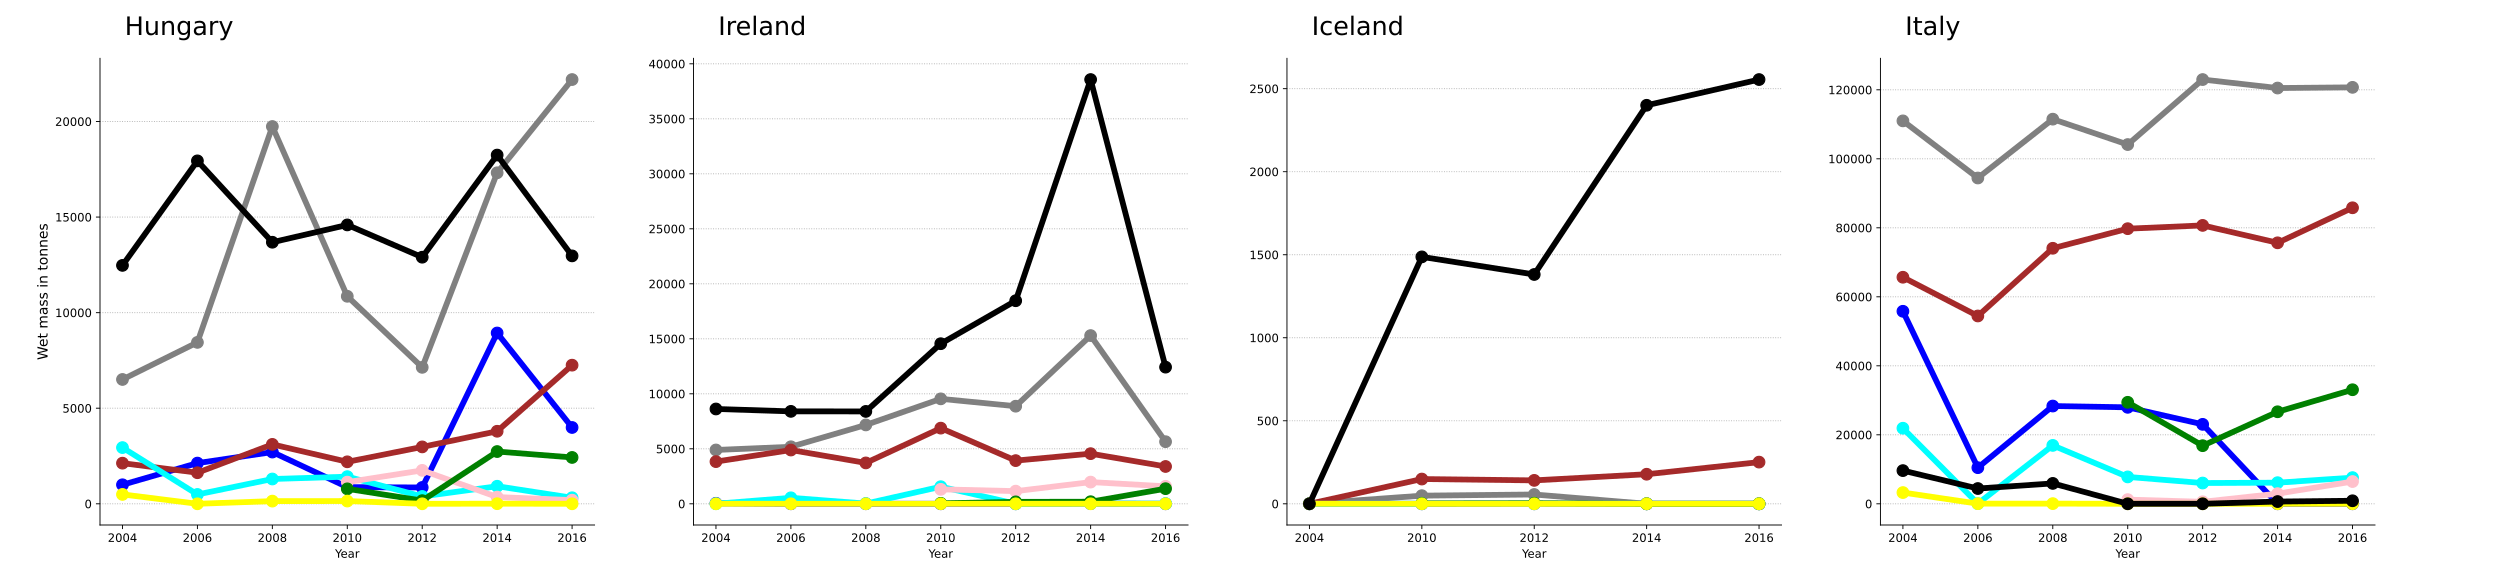 <?xml version="1.0" encoding="utf-8" standalone="no"?>
<!DOCTYPE svg PUBLIC "-//W3C//DTD SVG 1.1//EN"
  "http://www.w3.org/Graphics/SVG/1.1/DTD/svg11.dtd">
<!-- Created with matplotlib (https://matplotlib.org/) -->
<svg height="504pt" version="1.1" viewBox="0 0 2160 504" width="2160pt" xmlns="http://www.w3.org/2000/svg" xmlns:xlink="http://www.w3.org/1999/xlink">
 <defs>
  <style type="text/css">
*{stroke-linecap:butt;stroke-linejoin:round;}
  </style>
 </defs>
 <g id="figure_1">
  <g id="patch_1">
   <path d="M 0 504 
L 2160 504 
L 2160 0 
L 0 0 
z
" style="fill:#ffffff;"/>
  </g>
  <g id="axes_1">
   <g id="patch_2">
    <path d="M 86.4 453.6 
L 513.704 453.6 
L 513.704 50.4 
L 86.4 50.4 
z
" style="fill:#ffffff;"/>
   </g>
   <g id="matplotlib.axis_1">
    <g id="xtick_1">
     <g id="line2d_1">
      <defs>
       <path d="M 0 0 
L 0 3.5 
" id="ma326ca031f" style="stroke:#000000;stroke-width:0.8;"/>
      </defs>
      <g>
       <use style="stroke:#000000;stroke-width:0.8;" x="105.823" xlink:href="#ma326ca031f" y="453.6"/>
      </g>
     </g>
     <g id="text_1">
      <!-- 2004 -->
      <defs>
       <path d="M 19.188 8.297 
L 53.609 8.297 
L 53.609 0 
L 7.328 0 
L 7.328 8.297 
Q 12.938 14.109 22.625 23.891 
Q 32.328 33.688 34.812 36.531 
Q 39.547 41.844 41.422 45.531 
Q 43.312 49.219 43.312 52.781 
Q 43.312 58.594 39.234 62.25 
Q 35.156 65.922 28.609 65.922 
Q 23.969 65.922 18.812 64.312 
Q 13.672 62.703 7.812 59.422 
L 7.812 69.391 
Q 13.766 71.781 18.938 73 
Q 24.125 74.219 28.422 74.219 
Q 39.75 74.219 46.484 68.547 
Q 53.219 62.891 53.219 53.422 
Q 53.219 48.922 51.531 44.891 
Q 49.859 40.875 45.406 35.406 
Q 44.188 33.984 37.641 27.219 
Q 31.109 20.453 19.188 8.297 
z
" id="DejaVuSans-50"/>
       <path d="M 31.781 66.406 
Q 24.172 66.406 20.328 58.906 
Q 16.5 51.422 16.5 36.375 
Q 16.5 21.391 20.328 13.891 
Q 24.172 6.391 31.781 6.391 
Q 39.453 6.391 43.281 13.891 
Q 47.125 21.391 47.125 36.375 
Q 47.125 51.422 43.281 58.906 
Q 39.453 66.406 31.781 66.406 
z
M 31.781 74.219 
Q 44.047 74.219 50.516 64.516 
Q 56.984 54.828 56.984 36.375 
Q 56.984 17.969 50.516 8.266 
Q 44.047 -1.422 31.781 -1.422 
Q 19.531 -1.422 13.062 8.266 
Q 6.594 17.969 6.594 36.375 
Q 6.594 54.828 13.062 64.516 
Q 19.531 74.219 31.781 74.219 
z
" id="DejaVuSans-48"/>
       <path d="M 37.797 64.312 
L 12.891 25.391 
L 37.797 25.391 
z
M 35.203 72.906 
L 47.609 72.906 
L 47.609 25.391 
L 58.016 25.391 
L 58.016 17.188 
L 47.609 17.188 
L 47.609 0 
L 37.797 0 
L 37.797 17.188 
L 4.891 17.188 
L 4.891 26.703 
z
" id="DejaVuSans-52"/>
      </defs>
      <g transform="translate(93.098 468.198)scale(0.1 -0.1)">
       <use xlink:href="#DejaVuSans-50"/>
       <use x="63.623" xlink:href="#DejaVuSans-48"/>
       <use x="127.246" xlink:href="#DejaVuSans-48"/>
       <use x="190.869" xlink:href="#DejaVuSans-52"/>
      </g>
     </g>
    </g>
    <g id="xtick_2">
     <g id="line2d_2">
      <g>
       <use style="stroke:#000000;stroke-width:0.8;" x="170.566" xlink:href="#ma326ca031f" y="453.6"/>
      </g>
     </g>
     <g id="text_2">
      <!-- 2006 -->
      <defs>
       <path d="M 33.016 40.375 
Q 26.375 40.375 22.484 35.828 
Q 18.609 31.297 18.609 23.391 
Q 18.609 15.531 22.484 10.953 
Q 26.375 6.391 33.016 6.391 
Q 39.656 6.391 43.531 10.953 
Q 47.406 15.531 47.406 23.391 
Q 47.406 31.297 43.531 35.828 
Q 39.656 40.375 33.016 40.375 
z
M 52.594 71.297 
L 52.594 62.312 
Q 48.875 64.062 45.094 64.984 
Q 41.312 65.922 37.594 65.922 
Q 27.828 65.922 22.672 59.328 
Q 17.531 52.734 16.797 39.406 
Q 19.672 43.656 24.016 45.922 
Q 28.375 48.188 33.594 48.188 
Q 44.578 48.188 50.953 41.516 
Q 57.328 34.859 57.328 23.391 
Q 57.328 12.156 50.688 5.359 
Q 44.047 -1.422 33.016 -1.422 
Q 20.359 -1.422 13.672 8.266 
Q 6.984 17.969 6.984 36.375 
Q 6.984 53.656 15.188 63.938 
Q 23.391 74.219 37.203 74.219 
Q 40.922 74.219 44.703 73.484 
Q 48.484 72.75 52.594 71.297 
z
" id="DejaVuSans-54"/>
      </defs>
      <g transform="translate(157.841 468.198)scale(0.1 -0.1)">
       <use xlink:href="#DejaVuSans-50"/>
       <use x="63.623" xlink:href="#DejaVuSans-48"/>
       <use x="127.246" xlink:href="#DejaVuSans-48"/>
       <use x="190.869" xlink:href="#DejaVuSans-54"/>
      </g>
     </g>
    </g>
    <g id="xtick_3">
     <g id="line2d_3">
      <g>
       <use style="stroke:#000000;stroke-width:0.8;" x="235.309" xlink:href="#ma326ca031f" y="453.6"/>
      </g>
     </g>
     <g id="text_3">
      <!-- 2008 -->
      <defs>
       <path d="M 31.781 34.625 
Q 24.75 34.625 20.719 30.859 
Q 16.703 27.094 16.703 20.516 
Q 16.703 13.922 20.719 10.156 
Q 24.75 6.391 31.781 6.391 
Q 38.812 6.391 42.859 10.172 
Q 46.922 13.969 46.922 20.516 
Q 46.922 27.094 42.891 30.859 
Q 38.875 34.625 31.781 34.625 
z
M 21.922 38.812 
Q 15.578 40.375 12.031 44.719 
Q 8.5 49.078 8.5 55.328 
Q 8.5 64.062 14.719 69.141 
Q 20.953 74.219 31.781 74.219 
Q 42.672 74.219 48.875 69.141 
Q 55.078 64.062 55.078 55.328 
Q 55.078 49.078 51.531 44.719 
Q 48 40.375 41.703 38.812 
Q 48.828 37.156 52.797 32.312 
Q 56.781 27.484 56.781 20.516 
Q 56.781 9.906 50.312 4.234 
Q 43.844 -1.422 31.781 -1.422 
Q 19.734 -1.422 13.25 4.234 
Q 6.781 9.906 6.781 20.516 
Q 6.781 27.484 10.781 32.312 
Q 14.797 37.156 21.922 38.812 
z
M 18.312 54.391 
Q 18.312 48.734 21.844 45.562 
Q 25.391 42.391 31.781 42.391 
Q 38.141 42.391 41.719 45.562 
Q 45.312 48.734 45.312 54.391 
Q 45.312 60.062 41.719 63.234 
Q 38.141 66.406 31.781 66.406 
Q 25.391 66.406 21.844 63.234 
Q 18.312 60.062 18.312 54.391 
z
" id="DejaVuSans-56"/>
      </defs>
      <g transform="translate(222.584 468.198)scale(0.1 -0.1)">
       <use xlink:href="#DejaVuSans-50"/>
       <use x="63.623" xlink:href="#DejaVuSans-48"/>
       <use x="127.246" xlink:href="#DejaVuSans-48"/>
       <use x="190.869" xlink:href="#DejaVuSans-56"/>
      </g>
     </g>
    </g>
    <g id="xtick_4">
     <g id="line2d_4">
      <g>
       <use style="stroke:#000000;stroke-width:0.8;" x="300.052" xlink:href="#ma326ca031f" y="453.6"/>
      </g>
     </g>
     <g id="text_4">
      <!-- 2010 -->
      <defs>
       <path d="M 12.406 8.297 
L 28.516 8.297 
L 28.516 63.922 
L 10.984 60.406 
L 10.984 69.391 
L 28.422 72.906 
L 38.281 72.906 
L 38.281 8.297 
L 54.391 8.297 
L 54.391 0 
L 12.406 0 
z
" id="DejaVuSans-49"/>
      </defs>
      <g transform="translate(287.327 468.198)scale(0.1 -0.1)">
       <use xlink:href="#DejaVuSans-50"/>
       <use x="63.623" xlink:href="#DejaVuSans-48"/>
       <use x="127.246" xlink:href="#DejaVuSans-49"/>
       <use x="190.869" xlink:href="#DejaVuSans-48"/>
      </g>
     </g>
    </g>
    <g id="xtick_5">
     <g id="line2d_5">
      <g>
       <use style="stroke:#000000;stroke-width:0.8;" x="364.795" xlink:href="#ma326ca031f" y="453.6"/>
      </g>
     </g>
     <g id="text_5">
      <!-- 2012 -->
      <g transform="translate(352.07 468.198)scale(0.1 -0.1)">
       <use xlink:href="#DejaVuSans-50"/>
       <use x="63.623" xlink:href="#DejaVuSans-48"/>
       <use x="127.246" xlink:href="#DejaVuSans-49"/>
       <use x="190.869" xlink:href="#DejaVuSans-50"/>
      </g>
     </g>
    </g>
    <g id="xtick_6">
     <g id="line2d_6">
      <g>
       <use style="stroke:#000000;stroke-width:0.8;" x="429.538" xlink:href="#ma326ca031f" y="453.6"/>
      </g>
     </g>
     <g id="text_6">
      <!-- 2014 -->
      <g transform="translate(416.813 468.198)scale(0.1 -0.1)">
       <use xlink:href="#DejaVuSans-50"/>
       <use x="63.623" xlink:href="#DejaVuSans-48"/>
       <use x="127.246" xlink:href="#DejaVuSans-49"/>
       <use x="190.869" xlink:href="#DejaVuSans-52"/>
      </g>
     </g>
    </g>
    <g id="xtick_7">
     <g id="line2d_7">
      <g>
       <use style="stroke:#000000;stroke-width:0.8;" x="494.281" xlink:href="#ma326ca031f" y="453.6"/>
      </g>
     </g>
     <g id="text_7">
      <!-- 2016 -->
      <g transform="translate(481.556 468.198)scale(0.1 -0.1)">
       <use xlink:href="#DejaVuSans-50"/>
       <use x="63.623" xlink:href="#DejaVuSans-48"/>
       <use x="127.246" xlink:href="#DejaVuSans-49"/>
       <use x="190.869" xlink:href="#DejaVuSans-54"/>
      </g>
     </g>
    </g>
    <g id="text_8">
     <!-- Year -->
     <defs>
      <path d="M -0.203 72.906 
L 10.406 72.906 
L 30.609 42.922 
L 50.688 72.906 
L 61.281 72.906 
L 35.5 34.719 
L 35.5 0 
L 25.594 0 
L 25.594 34.719 
z
" id="DejaVuSans-89"/>
      <path d="M 56.203 29.594 
L 56.203 25.203 
L 14.891 25.203 
Q 15.484 15.922 20.484 11.062 
Q 25.484 6.203 34.422 6.203 
Q 39.594 6.203 44.453 7.469 
Q 49.312 8.734 54.109 11.281 
L 54.109 2.781 
Q 49.266 0.734 44.188 -0.344 
Q 39.109 -1.422 33.891 -1.422 
Q 20.797 -1.422 13.156 6.188 
Q 5.516 13.812 5.516 26.812 
Q 5.516 40.234 12.766 48.109 
Q 20.016 56 32.328 56 
Q 43.359 56 49.781 48.891 
Q 56.203 41.797 56.203 29.594 
z
M 47.219 32.234 
Q 47.125 39.594 43.094 43.984 
Q 39.062 48.391 32.422 48.391 
Q 24.906 48.391 20.391 44.141 
Q 15.875 39.891 15.188 32.172 
z
" id="DejaVuSans-101"/>
      <path d="M 34.281 27.484 
Q 23.391 27.484 19.188 25 
Q 14.984 22.516 14.984 16.5 
Q 14.984 11.719 18.141 8.906 
Q 21.297 6.109 26.703 6.109 
Q 34.188 6.109 38.703 11.406 
Q 43.219 16.703 43.219 25.484 
L 43.219 27.484 
z
M 52.203 31.203 
L 52.203 0 
L 43.219 0 
L 43.219 8.297 
Q 40.141 3.328 35.547 0.953 
Q 30.953 -1.422 24.312 -1.422 
Q 15.922 -1.422 10.953 3.297 
Q 6 8.016 6 15.922 
Q 6 25.141 12.172 29.828 
Q 18.359 34.516 30.609 34.516 
L 43.219 34.516 
L 43.219 35.406 
Q 43.219 41.609 39.141 45 
Q 35.062 48.391 27.688 48.391 
Q 23 48.391 18.547 47.266 
Q 14.109 46.141 10.016 43.891 
L 10.016 52.203 
Q 14.938 54.109 19.578 55.047 
Q 24.219 56 28.609 56 
Q 40.484 56 46.344 49.844 
Q 52.203 43.703 52.203 31.203 
z
" id="DejaVuSans-97"/>
      <path d="M 41.109 46.297 
Q 39.594 47.172 37.812 47.578 
Q 36.031 48 33.891 48 
Q 26.266 48 22.188 43.047 
Q 18.109 38.094 18.109 28.812 
L 18.109 0 
L 9.078 0 
L 9.078 54.688 
L 18.109 54.688 
L 18.109 46.188 
Q 20.953 51.172 25.484 53.578 
Q 30.031 56 36.531 56 
Q 37.453 56 38.578 55.875 
Q 39.703 55.766 41.062 55.516 
z
" id="DejaVuSans-114"/>
     </defs>
     <g transform="translate(289.465 481.877)scale(0.1 -0.1)">
      <use xlink:href="#DejaVuSans-89"/>
      <use x="47.834" xlink:href="#DejaVuSans-101"/>
      <use x="109.357" xlink:href="#DejaVuSans-97"/>
      <use x="170.637" xlink:href="#DejaVuSans-114"/>
     </g>
    </g>
   </g>
   <g id="matplotlib.axis_2">
    <g id="ytick_1">
     <g id="line2d_8">
      <path clip-path="url(#p9445cccb7d)" d="M 86.4 435.273 
L 513.704 435.273 
" style="fill:none;stroke:#b0b0b0;stroke-dasharray:0.8,1.32;stroke-dashoffset:0;stroke-width:0.8;"/>
     </g>
     <g id="line2d_9">
      <defs>
       <path d="M 0 0 
L -3.5 0 
" id="m59e366cf52" style="stroke:#000000;stroke-width:0.8;"/>
      </defs>
      <g>
       <use style="stroke:#000000;stroke-width:0.8;" x="86.4" xlink:href="#m59e366cf52" y="435.273"/>
      </g>
     </g>
     <g id="text_9">
      <!-- 0 -->
      <g transform="translate(73.037 439.072)scale(0.1 -0.1)">
       <use xlink:href="#DejaVuSans-48"/>
      </g>
     </g>
    </g>
    <g id="ytick_2">
     <g id="line2d_10">
      <path clip-path="url(#p9445cccb7d)" d="M 86.4 352.695 
L 513.704 352.695 
" style="fill:none;stroke:#b0b0b0;stroke-dasharray:0.8,1.32;stroke-dashoffset:0;stroke-width:0.8;"/>
     </g>
     <g id="line2d_11">
      <g>
       <use style="stroke:#000000;stroke-width:0.8;" x="86.4" xlink:href="#m59e366cf52" y="352.695"/>
      </g>
     </g>
     <g id="text_10">
      <!-- 5000 -->
      <defs>
       <path d="M 10.797 72.906 
L 49.516 72.906 
L 49.516 64.594 
L 19.828 64.594 
L 19.828 46.734 
Q 21.969 47.469 24.109 47.828 
Q 26.266 48.188 28.422 48.188 
Q 40.625 48.188 47.75 41.5 
Q 54.891 34.812 54.891 23.391 
Q 54.891 11.625 47.562 5.094 
Q 40.234 -1.422 26.906 -1.422 
Q 22.312 -1.422 17.547 -0.641 
Q 12.797 0.141 7.719 1.703 
L 7.719 11.625 
Q 12.109 9.234 16.797 8.062 
Q 21.484 6.891 26.703 6.891 
Q 35.156 6.891 40.078 11.328 
Q 45.016 15.766 45.016 23.391 
Q 45.016 31 40.078 35.438 
Q 35.156 39.891 26.703 39.891 
Q 22.75 39.891 18.812 39.016 
Q 14.891 38.141 10.797 36.281 
z
" id="DejaVuSans-53"/>
      </defs>
      <g transform="translate(53.95 356.494)scale(0.1 -0.1)">
       <use xlink:href="#DejaVuSans-53"/>
       <use x="63.623" xlink:href="#DejaVuSans-48"/>
       <use x="127.246" xlink:href="#DejaVuSans-48"/>
       <use x="190.869" xlink:href="#DejaVuSans-48"/>
      </g>
     </g>
    </g>
    <g id="ytick_3">
     <g id="line2d_12">
      <path clip-path="url(#p9445cccb7d)" d="M 86.4 270.118 
L 513.704 270.118 
" style="fill:none;stroke:#b0b0b0;stroke-dasharray:0.8,1.32;stroke-dashoffset:0;stroke-width:0.8;"/>
     </g>
     <g id="line2d_13">
      <g>
       <use style="stroke:#000000;stroke-width:0.8;" x="86.4" xlink:href="#m59e366cf52" y="270.118"/>
      </g>
     </g>
     <g id="text_11">
      <!-- 10000 -->
      <g transform="translate(47.587 273.917)scale(0.1 -0.1)">
       <use xlink:href="#DejaVuSans-49"/>
       <use x="63.623" xlink:href="#DejaVuSans-48"/>
       <use x="127.246" xlink:href="#DejaVuSans-48"/>
       <use x="190.869" xlink:href="#DejaVuSans-48"/>
       <use x="254.492" xlink:href="#DejaVuSans-48"/>
      </g>
     </g>
    </g>
    <g id="ytick_4">
     <g id="line2d_14">
      <path clip-path="url(#p9445cccb7d)" d="M 86.4 187.54 
L 513.704 187.54 
" style="fill:none;stroke:#b0b0b0;stroke-dasharray:0.8,1.32;stroke-dashoffset:0;stroke-width:0.8;"/>
     </g>
     <g id="line2d_15">
      <g>
       <use style="stroke:#000000;stroke-width:0.8;" x="86.4" xlink:href="#m59e366cf52" y="187.54"/>
      </g>
     </g>
     <g id="text_12">
      <!-- 15000 -->
      <g transform="translate(47.587 191.339)scale(0.1 -0.1)">
       <use xlink:href="#DejaVuSans-49"/>
       <use x="63.623" xlink:href="#DejaVuSans-53"/>
       <use x="127.246" xlink:href="#DejaVuSans-48"/>
       <use x="190.869" xlink:href="#DejaVuSans-48"/>
       <use x="254.492" xlink:href="#DejaVuSans-48"/>
      </g>
     </g>
    </g>
    <g id="ytick_5">
     <g id="line2d_16">
      <path clip-path="url(#p9445cccb7d)" d="M 86.4 104.962 
L 513.704 104.962 
" style="fill:none;stroke:#b0b0b0;stroke-dasharray:0.8,1.32;stroke-dashoffset:0;stroke-width:0.8;"/>
     </g>
     <g id="line2d_17">
      <g>
       <use style="stroke:#000000;stroke-width:0.8;" x="86.4" xlink:href="#m59e366cf52" y="104.962"/>
      </g>
     </g>
     <g id="text_13">
      <!-- 20000 -->
      <g transform="translate(47.587 108.762)scale(0.1 -0.1)">
       <use xlink:href="#DejaVuSans-50"/>
       <use x="63.623" xlink:href="#DejaVuSans-48"/>
       <use x="127.246" xlink:href="#DejaVuSans-48"/>
       <use x="190.869" xlink:href="#DejaVuSans-48"/>
       <use x="254.492" xlink:href="#DejaVuSans-48"/>
      </g>
     </g>
    </g>
    <g id="text_14">
     <!-- Wet mass in tonnes -->
     <defs>
      <path d="M 3.328 72.906 
L 13.281 72.906 
L 28.609 11.281 
L 43.891 72.906 
L 54.984 72.906 
L 70.312 11.281 
L 85.594 72.906 
L 95.609 72.906 
L 77.297 0 
L 64.891 0 
L 49.516 63.281 
L 33.984 0 
L 21.578 0 
z
" id="DejaVuSans-87"/>
      <path d="M 18.312 70.219 
L 18.312 54.688 
L 36.812 54.688 
L 36.812 47.703 
L 18.312 47.703 
L 18.312 18.016 
Q 18.312 11.328 20.141 9.422 
Q 21.969 7.516 27.594 7.516 
L 36.812 7.516 
L 36.812 0 
L 27.594 0 
Q 17.188 0 13.234 3.875 
Q 9.281 7.766 9.281 18.016 
L 9.281 47.703 
L 2.688 47.703 
L 2.688 54.688 
L 9.281 54.688 
L 9.281 70.219 
z
" id="DejaVuSans-116"/>
      <path id="DejaVuSans-32"/>
      <path d="M 52 44.188 
Q 55.375 50.25 60.062 53.125 
Q 64.75 56 71.094 56 
Q 79.641 56 84.281 50.016 
Q 88.922 44.047 88.922 33.016 
L 88.922 0 
L 79.891 0 
L 79.891 32.719 
Q 79.891 40.578 77.094 44.375 
Q 74.312 48.188 68.609 48.188 
Q 61.625 48.188 57.562 43.547 
Q 53.516 38.922 53.516 30.906 
L 53.516 0 
L 44.484 0 
L 44.484 32.719 
Q 44.484 40.625 41.703 44.406 
Q 38.922 48.188 33.109 48.188 
Q 26.219 48.188 22.156 43.531 
Q 18.109 38.875 18.109 30.906 
L 18.109 0 
L 9.078 0 
L 9.078 54.688 
L 18.109 54.688 
L 18.109 46.188 
Q 21.188 51.219 25.484 53.609 
Q 29.781 56 35.688 56 
Q 41.656 56 45.828 52.969 
Q 50 49.953 52 44.188 
z
" id="DejaVuSans-109"/>
      <path d="M 44.281 53.078 
L 44.281 44.578 
Q 40.484 46.531 36.375 47.5 
Q 32.281 48.484 27.875 48.484 
Q 21.188 48.484 17.844 46.438 
Q 14.5 44.391 14.5 40.281 
Q 14.5 37.156 16.891 35.375 
Q 19.281 33.594 26.516 31.984 
L 29.594 31.297 
Q 39.156 29.25 43.188 25.516 
Q 47.219 21.781 47.219 15.094 
Q 47.219 7.469 41.188 3.016 
Q 35.156 -1.422 24.609 -1.422 
Q 20.219 -1.422 15.453 -0.562 
Q 10.688 0.297 5.422 2 
L 5.422 11.281 
Q 10.406 8.688 15.234 7.391 
Q 20.062 6.109 24.812 6.109 
Q 31.156 6.109 34.562 8.281 
Q 37.984 10.453 37.984 14.406 
Q 37.984 18.062 35.516 20.016 
Q 33.062 21.969 24.703 23.781 
L 21.578 24.516 
Q 13.234 26.266 9.516 29.906 
Q 5.812 33.547 5.812 39.891 
Q 5.812 47.609 11.281 51.797 
Q 16.75 56 26.812 56 
Q 31.781 56 36.172 55.266 
Q 40.578 54.547 44.281 53.078 
z
" id="DejaVuSans-115"/>
      <path d="M 9.422 54.688 
L 18.406 54.688 
L 18.406 0 
L 9.422 0 
z
M 9.422 75.984 
L 18.406 75.984 
L 18.406 64.594 
L 9.422 64.594 
z
" id="DejaVuSans-105"/>
      <path d="M 54.891 33.016 
L 54.891 0 
L 45.906 0 
L 45.906 32.719 
Q 45.906 40.484 42.875 44.328 
Q 39.844 48.188 33.797 48.188 
Q 26.516 48.188 22.312 43.547 
Q 18.109 38.922 18.109 30.906 
L 18.109 0 
L 9.078 0 
L 9.078 54.688 
L 18.109 54.688 
L 18.109 46.188 
Q 21.344 51.125 25.703 53.562 
Q 30.078 56 35.797 56 
Q 45.219 56 50.047 50.172 
Q 54.891 44.344 54.891 33.016 
z
" id="DejaVuSans-110"/>
      <path d="M 30.609 48.391 
Q 23.391 48.391 19.188 42.75 
Q 14.984 37.109 14.984 27.297 
Q 14.984 17.484 19.156 11.844 
Q 23.344 6.203 30.609 6.203 
Q 37.797 6.203 41.984 11.859 
Q 46.188 17.531 46.188 27.297 
Q 46.188 37.016 41.984 42.703 
Q 37.797 48.391 30.609 48.391 
z
M 30.609 56 
Q 42.328 56 49.016 48.375 
Q 55.719 40.766 55.719 27.297 
Q 55.719 13.875 49.016 6.219 
Q 42.328 -1.422 30.609 -1.422 
Q 18.844 -1.422 12.172 6.219 
Q 5.516 13.875 5.516 27.297 
Q 5.516 40.766 12.172 48.375 
Q 18.844 56 30.609 56 
z
" id="DejaVuSans-111"/>
     </defs>
     <g transform="translate(41.092 311.033)rotate(-90)scale(0.12 -0.12)">
      <use xlink:href="#DejaVuSans-87"/>
      <use x="93.002" xlink:href="#DejaVuSans-101"/>
      <use x="154.525" xlink:href="#DejaVuSans-116"/>
      <use x="193.734" xlink:href="#DejaVuSans-32"/>
      <use x="225.521" xlink:href="#DejaVuSans-109"/>
      <use x="322.934" xlink:href="#DejaVuSans-97"/>
      <use x="384.213" xlink:href="#DejaVuSans-115"/>
      <use x="436.312" xlink:href="#DejaVuSans-115"/>
      <use x="488.412" xlink:href="#DejaVuSans-32"/>
      <use x="520.199" xlink:href="#DejaVuSans-105"/>
      <use x="547.982" xlink:href="#DejaVuSans-110"/>
      <use x="611.361" xlink:href="#DejaVuSans-32"/>
      <use x="643.148" xlink:href="#DejaVuSans-116"/>
      <use x="682.357" xlink:href="#DejaVuSans-111"/>
      <use x="743.539" xlink:href="#DejaVuSans-110"/>
      <use x="806.918" xlink:href="#DejaVuSans-110"/>
      <use x="870.297" xlink:href="#DejaVuSans-101"/>
      <use x="931.82" xlink:href="#DejaVuSans-115"/>
     </g>
    </g>
   </g>
   <g id="line2d_18">
    <path clip-path="url(#p9445cccb7d)" d="M 105.823 327.856 
L 170.566 295.816 
L 235.309 109.306 
L 300.052 255.997 
L 364.795 317.385 
L 429.538 149.273 
L 494.281 68.727 
" style="fill:none;stroke:#808080;stroke-linecap:square;stroke-width:5;"/>
    <defs>
     <path d="M 0 5 
C 1.326 5 2.598 4.473 3.536 3.536 
C 4.473 2.598 5 1.326 5 0 
C 5 -1.326 4.473 -2.598 3.536 -3.536 
C 2.598 -4.473 1.326 -5 0 -5 
C -1.326 -5 -2.598 -4.473 -3.536 -3.536 
C -4.473 -2.598 -5 -1.326 -5 0 
C -5 1.326 -4.473 2.598 -3.536 3.536 
C -2.598 4.473 -1.326 5 0 5 
z
" id="m965b2e9d5c" style="stroke:#808080;"/>
    </defs>
    <g clip-path="url(#p9445cccb7d)">
     <use style="fill:#808080;stroke:#808080;" x="105.823" xlink:href="#m965b2e9d5c" y="327.856"/>
     <use style="fill:#808080;stroke:#808080;" x="170.566" xlink:href="#m965b2e9d5c" y="295.816"/>
     <use style="fill:#808080;stroke:#808080;" x="235.309" xlink:href="#m965b2e9d5c" y="109.306"/>
     <use style="fill:#808080;stroke:#808080;" x="300.052" xlink:href="#m965b2e9d5c" y="255.997"/>
     <use style="fill:#808080;stroke:#808080;" x="364.795" xlink:href="#m965b2e9d5c" y="317.385"/>
     <use style="fill:#808080;stroke:#808080;" x="429.538" xlink:href="#m965b2e9d5c" y="149.273"/>
     <use style="fill:#808080;stroke:#808080;" x="494.281" xlink:href="#m965b2e9d5c" y="68.727"/>
    </g>
   </g>
   <g id="line2d_19">
    <path clip-path="url(#p9445cccb7d)" d="M 105.823 418.84 
L 170.566 400.111 
L 235.309 390.582 
L 300.052 420.871 
L 364.795 421.168 
L 429.538 287.707 
L 494.281 369.343 
" style="fill:none;stroke:#0000ff;stroke-linecap:square;stroke-width:5;"/>
    <defs>
     <path d="M 0 5 
C 1.326 5 2.598 4.473 3.536 3.536 
C 4.473 2.598 5 1.326 5 0 
C 5 -1.326 4.473 -2.598 3.536 -3.536 
C 2.598 -4.473 1.326 -5 0 -5 
C -1.326 -5 -2.598 -4.473 -3.536 -3.536 
C -4.473 -2.598 -5 -1.326 -5 0 
C -5 1.326 -4.473 2.598 -3.536 3.536 
C -2.598 4.473 -1.326 5 0 5 
z
" id="m690d56c52b" style="stroke:#0000ff;"/>
    </defs>
    <g clip-path="url(#p9445cccb7d)">
     <use style="fill:#0000ff;stroke:#0000ff;" x="105.823" xlink:href="#m690d56c52b" y="418.84"/>
     <use style="fill:#0000ff;stroke:#0000ff;" x="170.566" xlink:href="#m690d56c52b" y="400.111"/>
     <use style="fill:#0000ff;stroke:#0000ff;" x="235.309" xlink:href="#m690d56c52b" y="390.582"/>
     <use style="fill:#0000ff;stroke:#0000ff;" x="300.052" xlink:href="#m690d56c52b" y="420.871"/>
     <use style="fill:#0000ff;stroke:#0000ff;" x="364.795" xlink:href="#m690d56c52b" y="421.168"/>
     <use style="fill:#0000ff;stroke:#0000ff;" x="429.538" xlink:href="#m690d56c52b" y="287.707"/>
     <use style="fill:#0000ff;stroke:#0000ff;" x="494.281" xlink:href="#m690d56c52b" y="369.343"/>
    </g>
   </g>
   <g id="line2d_20">
    <path clip-path="url(#p9445cccb7d)" d="M 105.823 400.177 
L 170.566 408.435 
L 235.309 383.942 
L 300.052 399.005 
L 364.795 386.123 
L 429.538 372.613 
L 494.281 315.502 
" style="fill:none;stroke:#a52a2a;stroke-linecap:square;stroke-width:5;"/>
    <defs>
     <path d="M 0 5 
C 1.326 5 2.598 4.473 3.536 3.536 
C 4.473 2.598 5 1.326 5 0 
C 5 -1.326 4.473 -2.598 3.536 -3.536 
C 2.598 -4.473 1.326 -5 0 -5 
C -1.326 -5 -2.598 -4.473 -3.536 -3.536 
C -4.473 -2.598 -5 -1.326 -5 0 
C -5 1.326 -4.473 2.598 -3.536 3.536 
C -2.598 4.473 -1.326 5 0 5 
z
" id="m480f6a9be2" style="stroke:#a52a2a;"/>
    </defs>
    <g clip-path="url(#p9445cccb7d)">
     <use style="fill:#a52a2a;stroke:#a52a2a;" x="105.823" xlink:href="#m480f6a9be2" y="400.177"/>
     <use style="fill:#a52a2a;stroke:#a52a2a;" x="170.566" xlink:href="#m480f6a9be2" y="408.435"/>
     <use style="fill:#a52a2a;stroke:#a52a2a;" x="235.309" xlink:href="#m480f6a9be2" y="383.942"/>
     <use style="fill:#a52a2a;stroke:#a52a2a;" x="300.052" xlink:href="#m480f6a9be2" y="399.005"/>
     <use style="fill:#a52a2a;stroke:#a52a2a;" x="364.795" xlink:href="#m480f6a9be2" y="386.123"/>
     <use style="fill:#a52a2a;stroke:#a52a2a;" x="429.538" xlink:href="#m480f6a9be2" y="372.613"/>
     <use style="fill:#a52a2a;stroke:#a52a2a;" x="494.281" xlink:href="#m480f6a9be2" y="315.502"/>
    </g>
   </g>
   <g id="line2d_21">
    <path clip-path="url(#p9445cccb7d)" d="M 105.823 386.717 
L 170.566 427.213 
L 235.309 413.852 
L 300.052 411.821 
L 364.795 428.931 
L 429.538 420.111 
L 494.281 430.054 
" style="fill:none;stroke:#00ffff;stroke-linecap:square;stroke-width:5;"/>
    <defs>
     <path d="M 0 5 
C 1.326 5 2.598 4.473 3.536 3.536 
C 4.473 2.598 5 1.326 5 0 
C 5 -1.326 4.473 -2.598 3.536 -3.536 
C 2.598 -4.473 1.326 -5 0 -5 
C -1.326 -5 -2.598 -4.473 -3.536 -3.536 
C -4.473 -2.598 -5 -1.326 -5 0 
C -5 1.326 -4.473 2.598 -3.536 3.536 
C -2.598 4.473 -1.326 5 0 5 
z
" id="m13ae4b9596" style="stroke:#00ffff;"/>
    </defs>
    <g clip-path="url(#p9445cccb7d)">
     <use style="fill:#00ffff;stroke:#00ffff;" x="105.823" xlink:href="#m13ae4b9596" y="386.717"/>
     <use style="fill:#00ffff;stroke:#00ffff;" x="170.566" xlink:href="#m13ae4b9596" y="427.213"/>
     <use style="fill:#00ffff;stroke:#00ffff;" x="235.309" xlink:href="#m13ae4b9596" y="413.852"/>
     <use style="fill:#00ffff;stroke:#00ffff;" x="300.052" xlink:href="#m13ae4b9596" y="411.821"/>
     <use style="fill:#00ffff;stroke:#00ffff;" x="364.795" xlink:href="#m13ae4b9596" y="428.931"/>
     <use style="fill:#00ffff;stroke:#00ffff;" x="429.538" xlink:href="#m13ae4b9596" y="420.111"/>
     <use style="fill:#00ffff;stroke:#00ffff;" x="494.281" xlink:href="#m13ae4b9596" y="430.054"/>
    </g>
   </g>
   <g id="line2d_22">
    <path clip-path="url(#p9445cccb7d)" d="M 300.052 416.544 
L 364.795 406.387 
L 429.538 429.459 
L 494.281 432.135 
" style="fill:none;stroke:#ffc0cb;stroke-linecap:square;stroke-width:5;"/>
    <defs>
     <path d="M 0 5 
C 1.326 5 2.598 4.473 3.536 3.536 
C 4.473 2.598 5 1.326 5 0 
C 5 -1.326 4.473 -2.598 3.536 -3.536 
C 2.598 -4.473 1.326 -5 0 -5 
C -1.326 -5 -2.598 -4.473 -3.536 -3.536 
C -4.473 -2.598 -5 -1.326 -5 0 
C -5 1.326 -4.473 2.598 -3.536 3.536 
C -2.598 4.473 -1.326 5 0 5 
z
" id="ma32a3fdc67" style="stroke:#ffc0cb;"/>
    </defs>
    <g clip-path="url(#p9445cccb7d)">
     <use style="fill:#ffc0cb;stroke:#ffc0cb;" x="300.052" xlink:href="#ma32a3fdc67" y="416.544"/>
     <use style="fill:#ffc0cb;stroke:#ffc0cb;" x="364.795" xlink:href="#ma32a3fdc67" y="406.387"/>
     <use style="fill:#ffc0cb;stroke:#ffc0cb;" x="429.538" xlink:href="#ma32a3fdc67" y="429.459"/>
     <use style="fill:#ffc0cb;stroke:#ffc0cb;" x="494.281" xlink:href="#ma32a3fdc67" y="432.135"/>
    </g>
   </g>
   <g id="line2d_23">
    <path clip-path="url(#p9445cccb7d)" d="M 300.052 422.358 
L 364.795 432.548 
L 429.538 390.136 
L 494.281 395.239 
" style="fill:none;stroke:#008000;stroke-linecap:square;stroke-width:5;"/>
    <defs>
     <path d="M 0 5 
C 1.326 5 2.598 4.473 3.536 3.536 
C 4.473 2.598 5 1.326 5 0 
C 5 -1.326 4.473 -2.598 3.536 -3.536 
C 2.598 -4.473 1.326 -5 0 -5 
C -1.326 -5 -2.598 -4.473 -3.536 -3.536 
C -4.473 -2.598 -5 -1.326 -5 0 
C -5 1.326 -4.473 2.598 -3.536 3.536 
C -2.598 4.473 -1.326 5 0 5 
z
" id="mfa80d36e71" style="stroke:#008000;"/>
    </defs>
    <g clip-path="url(#p9445cccb7d)">
     <use style="fill:#008000;stroke:#008000;" x="300.052" xlink:href="#mfa80d36e71" y="422.358"/>
     <use style="fill:#008000;stroke:#008000;" x="364.795" xlink:href="#mfa80d36e71" y="432.548"/>
     <use style="fill:#008000;stroke:#008000;" x="429.538" xlink:href="#mfa80d36e71" y="390.136"/>
     <use style="fill:#008000;stroke:#008000;" x="494.281" xlink:href="#mfa80d36e71" y="395.239"/>
    </g>
   </g>
   <g id="line2d_24">
    <path clip-path="url(#p9445cccb7d)" d="M 105.823 427.18 
L 170.566 435.273 
L 235.309 432.961 
L 300.052 432.911 
L 364.795 435.273 
L 429.538 435.19 
L 494.281 435.273 
" style="fill:none;stroke:#ffff00;stroke-linecap:square;stroke-width:5;"/>
    <defs>
     <path d="M 0 5 
C 1.326 5 2.598 4.473 3.536 3.536 
C 4.473 2.598 5 1.326 5 0 
C 5 -1.326 4.473 -2.598 3.536 -3.536 
C 2.598 -4.473 1.326 -5 0 -5 
C -1.326 -5 -2.598 -4.473 -3.536 -3.536 
C -4.473 -2.598 -5 -1.326 -5 0 
C -5 1.326 -4.473 2.598 -3.536 3.536 
C -2.598 4.473 -1.326 5 0 5 
z
" id="mc42e62f871" style="stroke:#ffff00;"/>
    </defs>
    <g clip-path="url(#p9445cccb7d)">
     <use style="fill:#ffff00;stroke:#ffff00;" x="105.823" xlink:href="#mc42e62f871" y="427.18"/>
     <use style="fill:#ffff00;stroke:#ffff00;" x="170.566" xlink:href="#mc42e62f871" y="435.273"/>
     <use style="fill:#ffff00;stroke:#ffff00;" x="235.309" xlink:href="#mc42e62f871" y="432.961"/>
     <use style="fill:#ffff00;stroke:#ffff00;" x="300.052" xlink:href="#mc42e62f871" y="432.911"/>
     <use style="fill:#ffff00;stroke:#ffff00;" x="364.795" xlink:href="#mc42e62f871" y="435.273"/>
     <use style="fill:#ffff00;stroke:#ffff00;" x="429.538" xlink:href="#mc42e62f871" y="435.19"/>
     <use style="fill:#ffff00;stroke:#ffff00;" x="494.281" xlink:href="#mc42e62f871" y="435.273"/>
    </g>
   </g>
   <g id="line2d_25">
    <path clip-path="url(#p9445cccb7d)" d="M 105.823 229.291 
L 170.566 138.984 
L 235.309 209.291 
L 300.052 194.328 
L 364.795 222.223 
L 429.538 133.98 
L 494.281 221.083 
" style="fill:none;stroke:#000000;stroke-linecap:square;stroke-width:5;"/>
    <defs>
     <path d="M 0 5 
C 1.326 5 2.598 4.473 3.536 3.536 
C 4.473 2.598 5 1.326 5 0 
C 5 -1.326 4.473 -2.598 3.536 -3.536 
C 2.598 -4.473 1.326 -5 0 -5 
C -1.326 -5 -2.598 -4.473 -3.536 -3.536 
C -4.473 -2.598 -5 -1.326 -5 0 
C -5 1.326 -4.473 2.598 -3.536 3.536 
C -2.598 4.473 -1.326 5 0 5 
z
" id="mf671882de5" style="stroke:#000000;"/>
    </defs>
    <g clip-path="url(#p9445cccb7d)">
     <use style="stroke:#000000;" x="105.823" xlink:href="#mf671882de5" y="229.291"/>
     <use style="stroke:#000000;" x="170.566" xlink:href="#mf671882de5" y="138.984"/>
     <use style="stroke:#000000;" x="235.309" xlink:href="#mf671882de5" y="209.291"/>
     <use style="stroke:#000000;" x="300.052" xlink:href="#mf671882de5" y="194.328"/>
     <use style="stroke:#000000;" x="364.795" xlink:href="#mf671882de5" y="222.223"/>
     <use style="stroke:#000000;" x="429.538" xlink:href="#mf671882de5" y="133.98"/>
     <use style="stroke:#000000;" x="494.281" xlink:href="#mf671882de5" y="221.083"/>
    </g>
   </g>
   <g id="patch_3">
    <path d="M 86.4 453.6 
L 86.4 50.4 
" style="fill:none;stroke:#000000;stroke-linecap:square;stroke-linejoin:miter;stroke-width:0.8;"/>
   </g>
   <g id="patch_4">
    <path d="M 86.4 453.6 
L 513.704 453.6 
" style="fill:none;stroke:#000000;stroke-linecap:square;stroke-linejoin:miter;stroke-width:0.8;"/>
   </g>
   <g id="text_15">
    <!-- Hungary -->
    <defs>
     <path d="M 9.812 72.906 
L 19.672 72.906 
L 19.672 43.016 
L 55.516 43.016 
L 55.516 72.906 
L 65.375 72.906 
L 65.375 0 
L 55.516 0 
L 55.516 34.719 
L 19.672 34.719 
L 19.672 0 
L 9.812 0 
z
" id="DejaVuSans-72"/>
     <path d="M 8.5 21.578 
L 8.5 54.688 
L 17.484 54.688 
L 17.484 21.922 
Q 17.484 14.156 20.5 10.266 
Q 23.531 6.391 29.594 6.391 
Q 36.859 6.391 41.078 11.031 
Q 45.312 15.672 45.312 23.688 
L 45.312 54.688 
L 54.297 54.688 
L 54.297 0 
L 45.312 0 
L 45.312 8.406 
Q 42.047 3.422 37.719 1 
Q 33.406 -1.422 27.688 -1.422 
Q 18.266 -1.422 13.375 4.438 
Q 8.5 10.297 8.5 21.578 
z
M 31.109 56 
z
" id="DejaVuSans-117"/>
     <path d="M 45.406 27.984 
Q 45.406 37.75 41.375 43.109 
Q 37.359 48.484 30.078 48.484 
Q 22.859 48.484 18.828 43.109 
Q 14.797 37.75 14.797 27.984 
Q 14.797 18.266 18.828 12.891 
Q 22.859 7.516 30.078 7.516 
Q 37.359 7.516 41.375 12.891 
Q 45.406 18.266 45.406 27.984 
z
M 54.391 6.781 
Q 54.391 -7.172 48.188 -13.984 
Q 42 -20.797 29.203 -20.797 
Q 24.469 -20.797 20.266 -20.094 
Q 16.062 -19.391 12.109 -17.922 
L 12.109 -9.188 
Q 16.062 -11.328 19.922 -12.344 
Q 23.781 -13.375 27.781 -13.375 
Q 36.625 -13.375 41.016 -8.766 
Q 45.406 -4.156 45.406 5.172 
L 45.406 9.625 
Q 42.625 4.781 38.281 2.391 
Q 33.938 0 27.875 0 
Q 17.828 0 11.672 7.656 
Q 5.516 15.328 5.516 27.984 
Q 5.516 40.672 11.672 48.328 
Q 17.828 56 27.875 56 
Q 33.938 56 38.281 53.609 
Q 42.625 51.219 45.406 46.391 
L 45.406 54.688 
L 54.391 54.688 
z
" id="DejaVuSans-103"/>
     <path d="M 32.172 -5.078 
Q 28.375 -14.844 24.75 -17.812 
Q 21.141 -20.797 15.094 -20.797 
L 7.906 -20.797 
L 7.906 -13.281 
L 13.188 -13.281 
Q 16.891 -13.281 18.938 -11.516 
Q 21 -9.766 23.484 -3.219 
L 25.094 0.875 
L 2.984 54.688 
L 12.5 54.688 
L 29.594 11.922 
L 46.688 54.688 
L 56.203 54.688 
z
" id="DejaVuSans-121"/>
    </defs>
    <g transform="translate(107.765 30.24)scale(0.22 -0.22)">
     <use xlink:href="#DejaVuSans-72"/>
     <use x="75.195" xlink:href="#DejaVuSans-117"/>
     <use x="138.574" xlink:href="#DejaVuSans-110"/>
     <use x="201.953" xlink:href="#DejaVuSans-103"/>
     <use x="265.43" xlink:href="#DejaVuSans-97"/>
     <use x="326.709" xlink:href="#DejaVuSans-114"/>
     <use x="367.822" xlink:href="#DejaVuSans-121"/>
    </g>
   </g>
  </g>
  <g id="axes_2">
   <g id="patch_5">
    <path d="M 599.165 453.6 
L 1026.47 453.6 
L 1026.47 50.4 
L 599.165 50.4 
z
" style="fill:#ffffff;"/>
   </g>
   <g id="matplotlib.axis_3">
    <g id="xtick_8">
     <g id="line2d_26">
      <g>
       <use style="stroke:#000000;stroke-width:0.8;" x="618.588" xlink:href="#ma326ca031f" y="453.6"/>
      </g>
     </g>
     <g id="text_16">
      <!-- 2004 -->
      <g transform="translate(605.863 468.198)scale(0.1 -0.1)">
       <use xlink:href="#DejaVuSans-50"/>
       <use x="63.623" xlink:href="#DejaVuSans-48"/>
       <use x="127.246" xlink:href="#DejaVuSans-48"/>
       <use x="190.869" xlink:href="#DejaVuSans-52"/>
      </g>
     </g>
    </g>
    <g id="xtick_9">
     <g id="line2d_27">
      <g>
       <use style="stroke:#000000;stroke-width:0.8;" x="683.331" xlink:href="#ma326ca031f" y="453.6"/>
      </g>
     </g>
     <g id="text_17">
      <!-- 2006 -->
      <g transform="translate(670.606 468.198)scale(0.1 -0.1)">
       <use xlink:href="#DejaVuSans-50"/>
       <use x="63.623" xlink:href="#DejaVuSans-48"/>
       <use x="127.246" xlink:href="#DejaVuSans-48"/>
       <use x="190.869" xlink:href="#DejaVuSans-54"/>
      </g>
     </g>
    </g>
    <g id="xtick_10">
     <g id="line2d_28">
      <g>
       <use style="stroke:#000000;stroke-width:0.8;" x="748.074" xlink:href="#ma326ca031f" y="453.6"/>
      </g>
     </g>
     <g id="text_18">
      <!-- 2008 -->
      <g transform="translate(735.349 468.198)scale(0.1 -0.1)">
       <use xlink:href="#DejaVuSans-50"/>
       <use x="63.623" xlink:href="#DejaVuSans-48"/>
       <use x="127.246" xlink:href="#DejaVuSans-48"/>
       <use x="190.869" xlink:href="#DejaVuSans-56"/>
      </g>
     </g>
    </g>
    <g id="xtick_11">
     <g id="line2d_29">
      <g>
       <use style="stroke:#000000;stroke-width:0.8;" x="812.817" xlink:href="#ma326ca031f" y="453.6"/>
      </g>
     </g>
     <g id="text_19">
      <!-- 2010 -->
      <g transform="translate(800.092 468.198)scale(0.1 -0.1)">
       <use xlink:href="#DejaVuSans-50"/>
       <use x="63.623" xlink:href="#DejaVuSans-48"/>
       <use x="127.246" xlink:href="#DejaVuSans-49"/>
       <use x="190.869" xlink:href="#DejaVuSans-48"/>
      </g>
     </g>
    </g>
    <g id="xtick_12">
     <g id="line2d_30">
      <g>
       <use style="stroke:#000000;stroke-width:0.8;" x="877.56" xlink:href="#ma326ca031f" y="453.6"/>
      </g>
     </g>
     <g id="text_20">
      <!-- 2012 -->
      <g transform="translate(864.835 468.198)scale(0.1 -0.1)">
       <use xlink:href="#DejaVuSans-50"/>
       <use x="63.623" xlink:href="#DejaVuSans-48"/>
       <use x="127.246" xlink:href="#DejaVuSans-49"/>
       <use x="190.869" xlink:href="#DejaVuSans-50"/>
      </g>
     </g>
    </g>
    <g id="xtick_13">
     <g id="line2d_31">
      <g>
       <use style="stroke:#000000;stroke-width:0.8;" x="942.304" xlink:href="#ma326ca031f" y="453.6"/>
      </g>
     </g>
     <g id="text_21">
      <!-- 2014 -->
      <g transform="translate(929.579 468.198)scale(0.1 -0.1)">
       <use xlink:href="#DejaVuSans-50"/>
       <use x="63.623" xlink:href="#DejaVuSans-48"/>
       <use x="127.246" xlink:href="#DejaVuSans-49"/>
       <use x="190.869" xlink:href="#DejaVuSans-52"/>
      </g>
     </g>
    </g>
    <g id="xtick_14">
     <g id="line2d_32">
      <g>
       <use style="stroke:#000000;stroke-width:0.8;" x="1007.047" xlink:href="#ma326ca031f" y="453.6"/>
      </g>
     </g>
     <g id="text_22">
      <!-- 2016 -->
      <g transform="translate(994.322 468.198)scale(0.1 -0.1)">
       <use xlink:href="#DejaVuSans-50"/>
       <use x="63.623" xlink:href="#DejaVuSans-48"/>
       <use x="127.246" xlink:href="#DejaVuSans-49"/>
       <use x="190.869" xlink:href="#DejaVuSans-54"/>
      </g>
     </g>
    </g>
    <g id="text_23">
     <!-- Year -->
     <g transform="translate(802.23 481.877)scale(0.1 -0.1)">
      <use xlink:href="#DejaVuSans-89"/>
      <use x="47.834" xlink:href="#DejaVuSans-101"/>
      <use x="109.357" xlink:href="#DejaVuSans-97"/>
      <use x="170.637" xlink:href="#DejaVuSans-114"/>
     </g>
    </g>
   </g>
   <g id="matplotlib.axis_4">
    <g id="ytick_6">
     <g id="line2d_33">
      <path clip-path="url(#pdbacbd9e6e)" d="M 599.165 435.273 
L 1026.47 435.273 
" style="fill:none;stroke:#b0b0b0;stroke-dasharray:0.8,1.32;stroke-dashoffset:0;stroke-width:0.8;"/>
     </g>
     <g id="line2d_34">
      <g>
       <use style="stroke:#000000;stroke-width:0.8;" x="599.165" xlink:href="#m59e366cf52" y="435.273"/>
      </g>
     </g>
     <g id="text_24">
      <!-- 0 -->
      <g transform="translate(585.803 439.072)scale(0.1 -0.1)">
       <use xlink:href="#DejaVuSans-48"/>
      </g>
     </g>
    </g>
    <g id="ytick_7">
     <g id="line2d_35">
      <path clip-path="url(#pdbacbd9e6e)" d="M 599.165 387.757 
L 1026.47 387.757 
" style="fill:none;stroke:#b0b0b0;stroke-dasharray:0.8,1.32;stroke-dashoffset:0;stroke-width:0.8;"/>
     </g>
     <g id="line2d_36">
      <g>
       <use style="stroke:#000000;stroke-width:0.8;" x="599.165" xlink:href="#m59e366cf52" y="387.757"/>
      </g>
     </g>
     <g id="text_25">
      <!-- 5000 -->
      <g transform="translate(566.715 391.556)scale(0.1 -0.1)">
       <use xlink:href="#DejaVuSans-53"/>
       <use x="63.623" xlink:href="#DejaVuSans-48"/>
       <use x="127.246" xlink:href="#DejaVuSans-48"/>
       <use x="190.869" xlink:href="#DejaVuSans-48"/>
      </g>
     </g>
    </g>
    <g id="ytick_8">
     <g id="line2d_37">
      <path clip-path="url(#pdbacbd9e6e)" d="M 599.165 340.241 
L 1026.47 340.241 
" style="fill:none;stroke:#b0b0b0;stroke-dasharray:0.8,1.32;stroke-dashoffset:0;stroke-width:0.8;"/>
     </g>
     <g id="line2d_38">
      <g>
       <use style="stroke:#000000;stroke-width:0.8;" x="599.165" xlink:href="#m59e366cf52" y="340.241"/>
      </g>
     </g>
     <g id="text_26">
      <!-- 10000 -->
      <g transform="translate(560.353 344.041)scale(0.1 -0.1)">
       <use xlink:href="#DejaVuSans-49"/>
       <use x="63.623" xlink:href="#DejaVuSans-48"/>
       <use x="127.246" xlink:href="#DejaVuSans-48"/>
       <use x="190.869" xlink:href="#DejaVuSans-48"/>
       <use x="254.492" xlink:href="#DejaVuSans-48"/>
      </g>
     </g>
    </g>
    <g id="ytick_9">
     <g id="line2d_39">
      <path clip-path="url(#pdbacbd9e6e)" d="M 599.165 292.726 
L 1026.47 292.726 
" style="fill:none;stroke:#b0b0b0;stroke-dasharray:0.8,1.32;stroke-dashoffset:0;stroke-width:0.8;"/>
     </g>
     <g id="line2d_40">
      <g>
       <use style="stroke:#000000;stroke-width:0.8;" x="599.165" xlink:href="#m59e366cf52" y="292.726"/>
      </g>
     </g>
     <g id="text_27">
      <!-- 15000 -->
      <g transform="translate(560.353 296.525)scale(0.1 -0.1)">
       <use xlink:href="#DejaVuSans-49"/>
       <use x="63.623" xlink:href="#DejaVuSans-53"/>
       <use x="127.246" xlink:href="#DejaVuSans-48"/>
       <use x="190.869" xlink:href="#DejaVuSans-48"/>
       <use x="254.492" xlink:href="#DejaVuSans-48"/>
      </g>
     </g>
    </g>
    <g id="ytick_10">
     <g id="line2d_41">
      <path clip-path="url(#pdbacbd9e6e)" d="M 599.165 245.21 
L 1026.47 245.21 
" style="fill:none;stroke:#b0b0b0;stroke-dasharray:0.8,1.32;stroke-dashoffset:0;stroke-width:0.8;"/>
     </g>
     <g id="line2d_42">
      <g>
       <use style="stroke:#000000;stroke-width:0.8;" x="599.165" xlink:href="#m59e366cf52" y="245.21"/>
      </g>
     </g>
     <g id="text_28">
      <!-- 20000 -->
      <g transform="translate(560.353 249.009)scale(0.1 -0.1)">
       <use xlink:href="#DejaVuSans-50"/>
       <use x="63.623" xlink:href="#DejaVuSans-48"/>
       <use x="127.246" xlink:href="#DejaVuSans-48"/>
       <use x="190.869" xlink:href="#DejaVuSans-48"/>
       <use x="254.492" xlink:href="#DejaVuSans-48"/>
      </g>
     </g>
    </g>
    <g id="ytick_11">
     <g id="line2d_43">
      <path clip-path="url(#pdbacbd9e6e)" d="M 599.165 197.694 
L 1026.47 197.694 
" style="fill:none;stroke:#b0b0b0;stroke-dasharray:0.8,1.32;stroke-dashoffset:0;stroke-width:0.8;"/>
     </g>
     <g id="line2d_44">
      <g>
       <use style="stroke:#000000;stroke-width:0.8;" x="599.165" xlink:href="#m59e366cf52" y="197.694"/>
      </g>
     </g>
     <g id="text_29">
      <!-- 25000 -->
      <g transform="translate(560.353 201.494)scale(0.1 -0.1)">
       <use xlink:href="#DejaVuSans-50"/>
       <use x="63.623" xlink:href="#DejaVuSans-53"/>
       <use x="127.246" xlink:href="#DejaVuSans-48"/>
       <use x="190.869" xlink:href="#DejaVuSans-48"/>
       <use x="254.492" xlink:href="#DejaVuSans-48"/>
      </g>
     </g>
    </g>
    <g id="ytick_12">
     <g id="line2d_45">
      <path clip-path="url(#pdbacbd9e6e)" d="M 599.165 150.179 
L 1026.47 150.179 
" style="fill:none;stroke:#b0b0b0;stroke-dasharray:0.8,1.32;stroke-dashoffset:0;stroke-width:0.8;"/>
     </g>
     <g id="line2d_46">
      <g>
       <use style="stroke:#000000;stroke-width:0.8;" x="599.165" xlink:href="#m59e366cf52" y="150.179"/>
      </g>
     </g>
     <g id="text_30">
      <!-- 30000 -->
      <defs>
       <path d="M 40.578 39.312 
Q 47.656 37.797 51.625 33 
Q 55.609 28.219 55.609 21.188 
Q 55.609 10.406 48.188 4.484 
Q 40.766 -1.422 27.094 -1.422 
Q 22.516 -1.422 17.656 -0.516 
Q 12.797 0.391 7.625 2.203 
L 7.625 11.719 
Q 11.719 9.328 16.594 8.109 
Q 21.484 6.891 26.812 6.891 
Q 36.078 6.891 40.938 10.547 
Q 45.797 14.203 45.797 21.188 
Q 45.797 27.641 41.281 31.266 
Q 36.766 34.906 28.719 34.906 
L 20.219 34.906 
L 20.219 43.016 
L 29.109 43.016 
Q 36.375 43.016 40.234 45.922 
Q 44.094 48.828 44.094 54.297 
Q 44.094 59.906 40.109 62.906 
Q 36.141 65.922 28.719 65.922 
Q 24.656 65.922 20.016 65.031 
Q 15.375 64.156 9.812 62.312 
L 9.812 71.094 
Q 15.438 72.656 20.344 73.438 
Q 25.25 74.219 29.594 74.219 
Q 40.828 74.219 47.359 69.109 
Q 53.906 64.016 53.906 55.328 
Q 53.906 49.266 50.438 45.094 
Q 46.969 40.922 40.578 39.312 
z
" id="DejaVuSans-51"/>
      </defs>
      <g transform="translate(560.353 153.978)scale(0.1 -0.1)">
       <use xlink:href="#DejaVuSans-51"/>
       <use x="63.623" xlink:href="#DejaVuSans-48"/>
       <use x="127.246" xlink:href="#DejaVuSans-48"/>
       <use x="190.869" xlink:href="#DejaVuSans-48"/>
       <use x="254.492" xlink:href="#DejaVuSans-48"/>
      </g>
     </g>
    </g>
    <g id="ytick_13">
     <g id="line2d_47">
      <path clip-path="url(#pdbacbd9e6e)" d="M 599.165 102.663 
L 1026.47 102.663 
" style="fill:none;stroke:#b0b0b0;stroke-dasharray:0.8,1.32;stroke-dashoffset:0;stroke-width:0.8;"/>
     </g>
     <g id="line2d_48">
      <g>
       <use style="stroke:#000000;stroke-width:0.8;" x="599.165" xlink:href="#m59e366cf52" y="102.663"/>
      </g>
     </g>
     <g id="text_31">
      <!-- 35000 -->
      <g transform="translate(560.353 106.462)scale(0.1 -0.1)">
       <use xlink:href="#DejaVuSans-51"/>
       <use x="63.623" xlink:href="#DejaVuSans-53"/>
       <use x="127.246" xlink:href="#DejaVuSans-48"/>
       <use x="190.869" xlink:href="#DejaVuSans-48"/>
       <use x="254.492" xlink:href="#DejaVuSans-48"/>
      </g>
     </g>
    </g>
    <g id="ytick_14">
     <g id="line2d_49">
      <path clip-path="url(#pdbacbd9e6e)" d="M 599.165 55.147 
L 1026.47 55.147 
" style="fill:none;stroke:#b0b0b0;stroke-dasharray:0.8,1.32;stroke-dashoffset:0;stroke-width:0.8;"/>
     </g>
     <g id="line2d_50">
      <g>
       <use style="stroke:#000000;stroke-width:0.8;" x="599.165" xlink:href="#m59e366cf52" y="55.147"/>
      </g>
     </g>
     <g id="text_32">
      <!-- 40000 -->
      <g transform="translate(560.353 58.947)scale(0.1 -0.1)">
       <use xlink:href="#DejaVuSans-52"/>
       <use x="63.623" xlink:href="#DejaVuSans-48"/>
       <use x="127.246" xlink:href="#DejaVuSans-48"/>
       <use x="190.869" xlink:href="#DejaVuSans-48"/>
       <use x="254.492" xlink:href="#DejaVuSans-48"/>
      </g>
     </g>
    </g>
   </g>
   <g id="line2d_51">
    <path clip-path="url(#pdbacbd9e6e)" d="M 618.588 388.774 
L 683.331 386.008 
L 748.074 367.135 
L 812.817 344.603 
L 877.56 350.961 
L 942.304 289.941 
L 1007.047 381.628 
" style="fill:none;stroke:#808080;stroke-linecap:square;stroke-width:5;"/>
    <g clip-path="url(#pdbacbd9e6e)">
     <use style="fill:#808080;stroke:#808080;" x="618.588" xlink:href="#m965b2e9d5c" y="388.774"/>
     <use style="fill:#808080;stroke:#808080;" x="683.331" xlink:href="#m965b2e9d5c" y="386.008"/>
     <use style="fill:#808080;stroke:#808080;" x="748.074" xlink:href="#m965b2e9d5c" y="367.135"/>
     <use style="fill:#808080;stroke:#808080;" x="812.817" xlink:href="#m965b2e9d5c" y="344.603"/>
     <use style="fill:#808080;stroke:#808080;" x="877.56" xlink:href="#m965b2e9d5c" y="350.961"/>
     <use style="fill:#808080;stroke:#808080;" x="942.304" xlink:href="#m965b2e9d5c" y="289.941"/>
     <use style="fill:#808080;stroke:#808080;" x="1007.047" xlink:href="#m965b2e9d5c" y="381.628"/>
    </g>
   </g>
   <g id="line2d_52">
    <path clip-path="url(#pdbacbd9e6e)" d="M 618.588 434.845 
L 683.331 435.263 
L 748.074 435.244 
L 812.817 435.273 
L 877.56 435.273 
L 942.304 435.14 
L 1007.047 435.273 
" style="fill:none;stroke:#0000ff;stroke-linecap:square;stroke-width:5;"/>
    <g clip-path="url(#pdbacbd9e6e)">
     <use style="fill:#0000ff;stroke:#0000ff;" x="618.588" xlink:href="#m690d56c52b" y="434.845"/>
     <use style="fill:#0000ff;stroke:#0000ff;" x="683.331" xlink:href="#m690d56c52b" y="435.263"/>
     <use style="fill:#0000ff;stroke:#0000ff;" x="748.074" xlink:href="#m690d56c52b" y="435.244"/>
     <use style="fill:#0000ff;stroke:#0000ff;" x="812.817" xlink:href="#m690d56c52b" y="435.273"/>
     <use style="fill:#0000ff;stroke:#0000ff;" x="877.56" xlink:href="#m690d56c52b" y="435.273"/>
     <use style="fill:#0000ff;stroke:#0000ff;" x="942.304" xlink:href="#m690d56c52b" y="435.14"/>
     <use style="fill:#0000ff;stroke:#0000ff;" x="1007.047" xlink:href="#m690d56c52b" y="435.273"/>
    </g>
   </g>
   <g id="line2d_53">
    <path clip-path="url(#pdbacbd9e6e)" d="M 618.588 398.838 
L 683.331 388.821 
L 748.074 399.959 
L 812.817 369.91 
L 877.56 397.973 
L 942.304 391.957 
L 1007.047 403.038 
" style="fill:none;stroke:#a52a2a;stroke-linecap:square;stroke-width:5;"/>
    <g clip-path="url(#pdbacbd9e6e)">
     <use style="fill:#a52a2a;stroke:#a52a2a;" x="618.588" xlink:href="#m480f6a9be2" y="398.838"/>
     <use style="fill:#a52a2a;stroke:#a52a2a;" x="683.331" xlink:href="#m480f6a9be2" y="388.821"/>
     <use style="fill:#a52a2a;stroke:#a52a2a;" x="748.074" xlink:href="#m480f6a9be2" y="399.959"/>
     <use style="fill:#a52a2a;stroke:#a52a2a;" x="812.817" xlink:href="#m480f6a9be2" y="369.91"/>
     <use style="fill:#a52a2a;stroke:#a52a2a;" x="877.56" xlink:href="#m480f6a9be2" y="397.973"/>
     <use style="fill:#a52a2a;stroke:#a52a2a;" x="942.304" xlink:href="#m480f6a9be2" y="391.957"/>
     <use style="fill:#a52a2a;stroke:#a52a2a;" x="1007.047" xlink:href="#m480f6a9be2" y="403.038"/>
    </g>
   </g>
   <g id="line2d_54">
    <path clip-path="url(#pdbacbd9e6e)" d="M 618.588 435.235 
L 683.331 430.103 
L 748.074 435.111 
L 812.817 420.505 
L 877.56 435.273 
L 942.304 434.997 
L 1007.047 435.159 
" style="fill:none;stroke:#00ffff;stroke-linecap:square;stroke-width:5;"/>
    <g clip-path="url(#pdbacbd9e6e)">
     <use style="fill:#00ffff;stroke:#00ffff;" x="618.588" xlink:href="#m13ae4b9596" y="435.235"/>
     <use style="fill:#00ffff;stroke:#00ffff;" x="683.331" xlink:href="#m13ae4b9596" y="430.103"/>
     <use style="fill:#00ffff;stroke:#00ffff;" x="748.074" xlink:href="#m13ae4b9596" y="435.111"/>
     <use style="fill:#00ffff;stroke:#00ffff;" x="812.817" xlink:href="#m13ae4b9596" y="420.505"/>
     <use style="fill:#00ffff;stroke:#00ffff;" x="877.56" xlink:href="#m13ae4b9596" y="435.273"/>
     <use style="fill:#00ffff;stroke:#00ffff;" x="942.304" xlink:href="#m13ae4b9596" y="434.997"/>
     <use style="fill:#00ffff;stroke:#00ffff;" x="1007.047" xlink:href="#m13ae4b9596" y="435.159"/>
    </g>
   </g>
   <g id="line2d_55">
    <path clip-path="url(#pdbacbd9e6e)" d="M 812.817 422.795 
L 877.56 424.344 
L 942.304 416.533 
L 1007.047 420.163 
" style="fill:none;stroke:#ffc0cb;stroke-linecap:square;stroke-width:5;"/>
    <g clip-path="url(#pdbacbd9e6e)">
     <use style="fill:#ffc0cb;stroke:#ffc0cb;" x="812.817" xlink:href="#ma32a3fdc67" y="422.795"/>
     <use style="fill:#ffc0cb;stroke:#ffc0cb;" x="877.56" xlink:href="#ma32a3fdc67" y="424.344"/>
     <use style="fill:#ffc0cb;stroke:#ffc0cb;" x="942.304" xlink:href="#ma32a3fdc67" y="416.533"/>
     <use style="fill:#ffc0cb;stroke:#ffc0cb;" x="1007.047" xlink:href="#ma32a3fdc67" y="420.163"/>
    </g>
   </g>
   <g id="line2d_56">
    <path clip-path="url(#pdbacbd9e6e)" d="M 812.817 434.883 
L 877.56 433.61 
L 942.304 433.477 
L 1007.047 422.206 
" style="fill:none;stroke:#008000;stroke-linecap:square;stroke-width:5;"/>
    <g clip-path="url(#pdbacbd9e6e)">
     <use style="fill:#008000;stroke:#008000;" x="812.817" xlink:href="#mfa80d36e71" y="434.883"/>
     <use style="fill:#008000;stroke:#008000;" x="877.56" xlink:href="#mfa80d36e71" y="433.61"/>
     <use style="fill:#008000;stroke:#008000;" x="942.304" xlink:href="#mfa80d36e71" y="433.477"/>
     <use style="fill:#008000;stroke:#008000;" x="1007.047" xlink:href="#mfa80d36e71" y="422.206"/>
    </g>
   </g>
   <g id="line2d_57">
    <path clip-path="url(#pdbacbd9e6e)" d="M 618.588 435.273 
L 683.331 435.273 
L 748.074 435.273 
L 812.817 435.273 
L 877.56 435.273 
L 942.304 435.273 
L 1007.047 435.273 
" style="fill:none;stroke:#ffff00;stroke-linecap:square;stroke-width:5;"/>
    <g clip-path="url(#pdbacbd9e6e)">
     <use style="fill:#ffff00;stroke:#ffff00;" x="618.588" xlink:href="#mc42e62f871" y="435.273"/>
     <use style="fill:#ffff00;stroke:#ffff00;" x="683.331" xlink:href="#mc42e62f871" y="435.273"/>
     <use style="fill:#ffff00;stroke:#ffff00;" x="748.074" xlink:href="#mc42e62f871" y="435.273"/>
     <use style="fill:#ffff00;stroke:#ffff00;" x="812.817" xlink:href="#mc42e62f871" y="435.273"/>
     <use style="fill:#ffff00;stroke:#ffff00;" x="877.56" xlink:href="#mc42e62f871" y="435.273"/>
     <use style="fill:#ffff00;stroke:#ffff00;" x="942.304" xlink:href="#mc42e62f871" y="435.273"/>
     <use style="fill:#ffff00;stroke:#ffff00;" x="1007.047" xlink:href="#mc42e62f871" y="435.273"/>
    </g>
   </g>
   <g id="line2d_58">
    <path clip-path="url(#pdbacbd9e6e)" d="M 618.588 353.356 
L 683.331 355.418 
L 748.074 355.465 
L 812.817 296.955 
L 877.56 259.835 
L 942.304 68.727 
L 1007.047 317.215 
" style="fill:none;stroke:#000000;stroke-linecap:square;stroke-width:5;"/>
    <g clip-path="url(#pdbacbd9e6e)">
     <use style="stroke:#000000;" x="618.588" xlink:href="#mf671882de5" y="353.356"/>
     <use style="stroke:#000000;" x="683.331" xlink:href="#mf671882de5" y="355.418"/>
     <use style="stroke:#000000;" x="748.074" xlink:href="#mf671882de5" y="355.465"/>
     <use style="stroke:#000000;" x="812.817" xlink:href="#mf671882de5" y="296.955"/>
     <use style="stroke:#000000;" x="877.56" xlink:href="#mf671882de5" y="259.835"/>
     <use style="stroke:#000000;" x="942.304" xlink:href="#mf671882de5" y="68.727"/>
     <use style="stroke:#000000;" x="1007.047" xlink:href="#mf671882de5" y="317.215"/>
    </g>
   </g>
   <g id="patch_6">
    <path d="M 599.165 453.6 
L 599.165 50.4 
" style="fill:none;stroke:#000000;stroke-linecap:square;stroke-linejoin:miter;stroke-width:0.8;"/>
   </g>
   <g id="patch_7">
    <path d="M 599.165 453.6 
L 1026.47 453.6 
" style="fill:none;stroke:#000000;stroke-linecap:square;stroke-linejoin:miter;stroke-width:0.8;"/>
   </g>
   <g id="text_33">
    <!-- Ireland -->
    <defs>
     <path d="M 9.812 72.906 
L 19.672 72.906 
L 19.672 0 
L 9.812 0 
z
" id="DejaVuSans-73"/>
     <path d="M 9.422 75.984 
L 18.406 75.984 
L 18.406 0 
L 9.422 0 
z
" id="DejaVuSans-108"/>
     <path d="M 45.406 46.391 
L 45.406 75.984 
L 54.391 75.984 
L 54.391 0 
L 45.406 0 
L 45.406 8.203 
Q 42.578 3.328 38.25 0.953 
Q 33.938 -1.422 27.875 -1.422 
Q 17.969 -1.422 11.734 6.484 
Q 5.516 14.406 5.516 27.297 
Q 5.516 40.188 11.734 48.094 
Q 17.969 56 27.875 56 
Q 33.938 56 38.25 53.625 
Q 42.578 51.266 45.406 46.391 
z
M 14.797 27.297 
Q 14.797 17.391 18.875 11.75 
Q 22.953 6.109 30.078 6.109 
Q 37.203 6.109 41.297 11.75 
Q 45.406 17.391 45.406 27.297 
Q 45.406 37.203 41.297 42.844 
Q 37.203 48.484 30.078 48.484 
Q 22.953 48.484 18.875 42.844 
Q 14.797 37.203 14.797 27.297 
z
" id="DejaVuSans-100"/>
    </defs>
    <g transform="translate(620.53 30.24)scale(0.22 -0.22)">
     <use xlink:href="#DejaVuSans-73"/>
     <use x="29.492" xlink:href="#DejaVuSans-114"/>
     <use x="68.355" xlink:href="#DejaVuSans-101"/>
     <use x="129.879" xlink:href="#DejaVuSans-108"/>
     <use x="157.662" xlink:href="#DejaVuSans-97"/>
     <use x="218.941" xlink:href="#DejaVuSans-110"/>
     <use x="282.32" xlink:href="#DejaVuSans-100"/>
    </g>
   </g>
  </g>
  <g id="axes_3">
   <g id="patch_8">
    <path d="M 1111.93 453.6 
L 1539.235 453.6 
L 1539.235 50.4 
L 1111.93 50.4 
z
" style="fill:#ffffff;"/>
   </g>
   <g id="matplotlib.axis_5">
    <g id="xtick_15">
     <g id="line2d_59">
      <g>
       <use style="stroke:#000000;stroke-width:0.8;" x="1131.353" xlink:href="#ma326ca031f" y="453.6"/>
      </g>
     </g>
     <g id="text_34">
      <!-- 2004 -->
      <g transform="translate(1118.628 468.198)scale(0.1 -0.1)">
       <use xlink:href="#DejaVuSans-50"/>
       <use x="63.623" xlink:href="#DejaVuSans-48"/>
       <use x="127.246" xlink:href="#DejaVuSans-48"/>
       <use x="190.869" xlink:href="#DejaVuSans-52"/>
      </g>
     </g>
    </g>
    <g id="xtick_16">
     <g id="line2d_60">
      <g>
       <use style="stroke:#000000;stroke-width:0.8;" x="1228.468" xlink:href="#ma326ca031f" y="453.6"/>
      </g>
     </g>
     <g id="text_35">
      <!-- 2010 -->
      <g transform="translate(1215.743 468.198)scale(0.1 -0.1)">
       <use xlink:href="#DejaVuSans-50"/>
       <use x="63.623" xlink:href="#DejaVuSans-48"/>
       <use x="127.246" xlink:href="#DejaVuSans-49"/>
       <use x="190.869" xlink:href="#DejaVuSans-48"/>
      </g>
     </g>
    </g>
    <g id="xtick_17">
     <g id="line2d_61">
      <g>
       <use style="stroke:#000000;stroke-width:0.8;" x="1325.583" xlink:href="#ma326ca031f" y="453.6"/>
      </g>
     </g>
     <g id="text_36">
      <!-- 2012 -->
      <g transform="translate(1312.858 468.198)scale(0.1 -0.1)">
       <use xlink:href="#DejaVuSans-50"/>
       <use x="63.623" xlink:href="#DejaVuSans-48"/>
       <use x="127.246" xlink:href="#DejaVuSans-49"/>
       <use x="190.869" xlink:href="#DejaVuSans-50"/>
      </g>
     </g>
    </g>
    <g id="xtick_18">
     <g id="line2d_62">
      <g>
       <use style="stroke:#000000;stroke-width:0.8;" x="1422.697" xlink:href="#ma326ca031f" y="453.6"/>
      </g>
     </g>
     <g id="text_37">
      <!-- 2014 -->
      <g transform="translate(1409.972 468.198)scale(0.1 -0.1)">
       <use xlink:href="#DejaVuSans-50"/>
       <use x="63.623" xlink:href="#DejaVuSans-48"/>
       <use x="127.246" xlink:href="#DejaVuSans-49"/>
       <use x="190.869" xlink:href="#DejaVuSans-52"/>
      </g>
     </g>
    </g>
    <g id="xtick_19">
     <g id="line2d_63">
      <g>
       <use style="stroke:#000000;stroke-width:0.8;" x="1519.812" xlink:href="#ma326ca031f" y="453.6"/>
      </g>
     </g>
     <g id="text_38">
      <!-- 2016 -->
      <g transform="translate(1507.087 468.198)scale(0.1 -0.1)">
       <use xlink:href="#DejaVuSans-50"/>
       <use x="63.623" xlink:href="#DejaVuSans-48"/>
       <use x="127.246" xlink:href="#DejaVuSans-49"/>
       <use x="190.869" xlink:href="#DejaVuSans-54"/>
      </g>
     </g>
    </g>
    <g id="text_39">
     <!-- Year -->
     <g transform="translate(1314.995 481.877)scale(0.1 -0.1)">
      <use xlink:href="#DejaVuSans-89"/>
      <use x="47.834" xlink:href="#DejaVuSans-101"/>
      <use x="109.357" xlink:href="#DejaVuSans-97"/>
      <use x="170.637" xlink:href="#DejaVuSans-114"/>
     </g>
    </g>
   </g>
   <g id="matplotlib.axis_6">
    <g id="ytick_15">
     <g id="line2d_64">
      <path clip-path="url(#p314b540411)" d="M 1111.93 435.273 
L 1539.235 435.273 
" style="fill:none;stroke:#b0b0b0;stroke-dasharray:0.8,1.32;stroke-dashoffset:0;stroke-width:0.8;"/>
     </g>
     <g id="line2d_65">
      <g>
       <use style="stroke:#000000;stroke-width:0.8;" x="1111.93" xlink:href="#m59e366cf52" y="435.273"/>
      </g>
     </g>
     <g id="text_40">
      <!-- 0 -->
      <g transform="translate(1098.568 439.072)scale(0.1 -0.1)">
       <use xlink:href="#DejaVuSans-48"/>
      </g>
     </g>
    </g>
    <g id="ytick_16">
     <g id="line2d_66">
      <path clip-path="url(#p314b540411)" d="M 1111.93 363.542 
L 1539.235 363.542 
" style="fill:none;stroke:#b0b0b0;stroke-dasharray:0.8,1.32;stroke-dashoffset:0;stroke-width:0.8;"/>
     </g>
     <g id="line2d_67">
      <g>
       <use style="stroke:#000000;stroke-width:0.8;" x="1111.93" xlink:href="#m59e366cf52" y="363.542"/>
      </g>
     </g>
     <g id="text_41">
      <!-- 500 -->
      <g transform="translate(1085.843 367.341)scale(0.1 -0.1)">
       <use xlink:href="#DejaVuSans-53"/>
       <use x="63.623" xlink:href="#DejaVuSans-48"/>
       <use x="127.246" xlink:href="#DejaVuSans-48"/>
      </g>
     </g>
    </g>
    <g id="ytick_17">
     <g id="line2d_68">
      <path clip-path="url(#p314b540411)" d="M 1111.93 291.811 
L 1539.235 291.811 
" style="fill:none;stroke:#b0b0b0;stroke-dasharray:0.8,1.32;stroke-dashoffset:0;stroke-width:0.8;"/>
     </g>
     <g id="line2d_69">
      <g>
       <use style="stroke:#000000;stroke-width:0.8;" x="1111.93" xlink:href="#m59e366cf52" y="291.811"/>
      </g>
     </g>
     <g id="text_42">
      <!-- 1000 -->
      <g transform="translate(1079.48 295.61)scale(0.1 -0.1)">
       <use xlink:href="#DejaVuSans-49"/>
       <use x="63.623" xlink:href="#DejaVuSans-48"/>
       <use x="127.246" xlink:href="#DejaVuSans-48"/>
       <use x="190.869" xlink:href="#DejaVuSans-48"/>
      </g>
     </g>
    </g>
    <g id="ytick_18">
     <g id="line2d_70">
      <path clip-path="url(#p314b540411)" d="M 1111.93 220.08 
L 1539.235 220.08 
" style="fill:none;stroke:#b0b0b0;stroke-dasharray:0.8,1.32;stroke-dashoffset:0;stroke-width:0.8;"/>
     </g>
     <g id="line2d_71">
      <g>
       <use style="stroke:#000000;stroke-width:0.8;" x="1111.93" xlink:href="#m59e366cf52" y="220.08"/>
      </g>
     </g>
     <g id="text_43">
      <!-- 1500 -->
      <g transform="translate(1079.48 223.879)scale(0.1 -0.1)">
       <use xlink:href="#DejaVuSans-49"/>
       <use x="63.623" xlink:href="#DejaVuSans-53"/>
       <use x="127.246" xlink:href="#DejaVuSans-48"/>
       <use x="190.869" xlink:href="#DejaVuSans-48"/>
      </g>
     </g>
    </g>
    <g id="ytick_19">
     <g id="line2d_72">
      <path clip-path="url(#p314b540411)" d="M 1111.93 148.349 
L 1539.235 148.349 
" style="fill:none;stroke:#b0b0b0;stroke-dasharray:0.8,1.32;stroke-dashoffset:0;stroke-width:0.8;"/>
     </g>
     <g id="line2d_73">
      <g>
       <use style="stroke:#000000;stroke-width:0.8;" x="1111.93" xlink:href="#m59e366cf52" y="148.349"/>
      </g>
     </g>
     <g id="text_44">
      <!-- 2000 -->
      <g transform="translate(1079.48 152.148)scale(0.1 -0.1)">
       <use xlink:href="#DejaVuSans-50"/>
       <use x="63.623" xlink:href="#DejaVuSans-48"/>
       <use x="127.246" xlink:href="#DejaVuSans-48"/>
       <use x="190.869" xlink:href="#DejaVuSans-48"/>
      </g>
     </g>
    </g>
    <g id="ytick_20">
     <g id="line2d_74">
      <path clip-path="url(#p314b540411)" d="M 1111.93 76.618 
L 1539.235 76.618 
" style="fill:none;stroke:#b0b0b0;stroke-dasharray:0.8,1.32;stroke-dashoffset:0;stroke-width:0.8;"/>
     </g>
     <g id="line2d_75">
      <g>
       <use style="stroke:#000000;stroke-width:0.8;" x="1111.93" xlink:href="#m59e366cf52" y="76.618"/>
      </g>
     </g>
     <g id="text_45">
      <!-- 2500 -->
      <g transform="translate(1079.48 80.417)scale(0.1 -0.1)">
       <use xlink:href="#DejaVuSans-50"/>
       <use x="63.623" xlink:href="#DejaVuSans-53"/>
       <use x="127.246" xlink:href="#DejaVuSans-48"/>
       <use x="190.869" xlink:href="#DejaVuSans-48"/>
      </g>
     </g>
    </g>
   </g>
   <g id="line2d_76">
    <path clip-path="url(#p314b540411)" d="M 1131.353 435.273 
L 1228.468 428.243 
L 1325.583 427.239 
L 1422.697 435.273 
L 1519.812 435.273 
" style="fill:none;stroke:#808080;stroke-linecap:square;stroke-width:5;"/>
    <g clip-path="url(#p314b540411)">
     <use style="fill:#808080;stroke:#808080;" x="1131.353" xlink:href="#m965b2e9d5c" y="435.273"/>
     <use style="fill:#808080;stroke:#808080;" x="1228.468" xlink:href="#m965b2e9d5c" y="428.243"/>
     <use style="fill:#808080;stroke:#808080;" x="1325.583" xlink:href="#m965b2e9d5c" y="427.239"/>
     <use style="fill:#808080;stroke:#808080;" x="1422.697" xlink:href="#m965b2e9d5c" y="435.273"/>
     <use style="fill:#808080;stroke:#808080;" x="1519.812" xlink:href="#m965b2e9d5c" y="435.273"/>
    </g>
   </g>
   <g id="line2d_77">
    <path clip-path="url(#p314b540411)" d="M 1131.353 435.273 
L 1228.468 435.273 
L 1325.583 435.273 
L 1422.697 435.273 
L 1519.812 435.273 
" style="fill:none;stroke:#0000ff;stroke-linecap:square;stroke-width:5;"/>
    <g clip-path="url(#p314b540411)">
     <use style="fill:#0000ff;stroke:#0000ff;" x="1131.353" xlink:href="#m690d56c52b" y="435.273"/>
     <use style="fill:#0000ff;stroke:#0000ff;" x="1228.468" xlink:href="#m690d56c52b" y="435.273"/>
     <use style="fill:#0000ff;stroke:#0000ff;" x="1325.583" xlink:href="#m690d56c52b" y="435.273"/>
     <use style="fill:#0000ff;stroke:#0000ff;" x="1422.697" xlink:href="#m690d56c52b" y="435.273"/>
     <use style="fill:#0000ff;stroke:#0000ff;" x="1519.812" xlink:href="#m690d56c52b" y="435.273"/>
    </g>
   </g>
   <g id="line2d_78">
    <path clip-path="url(#p314b540411)" d="M 1131.353 435.273 
L 1228.468 413.897 
L 1325.583 415.045 
L 1422.697 409.736 
L 1519.812 399.264 
" style="fill:none;stroke:#a52a2a;stroke-linecap:square;stroke-width:5;"/>
    <g clip-path="url(#p314b540411)">
     <use style="fill:#a52a2a;stroke:#a52a2a;" x="1131.353" xlink:href="#m480f6a9be2" y="435.273"/>
     <use style="fill:#a52a2a;stroke:#a52a2a;" x="1228.468" xlink:href="#m480f6a9be2" y="413.897"/>
     <use style="fill:#a52a2a;stroke:#a52a2a;" x="1325.583" xlink:href="#m480f6a9be2" y="415.045"/>
     <use style="fill:#a52a2a;stroke:#a52a2a;" x="1422.697" xlink:href="#m480f6a9be2" y="409.736"/>
     <use style="fill:#a52a2a;stroke:#a52a2a;" x="1519.812" xlink:href="#m480f6a9be2" y="399.264"/>
    </g>
   </g>
   <g id="line2d_79">
    <path clip-path="url(#p314b540411)" d="M 1131.353 435.273 
L 1228.468 435.273 
L 1325.583 435.273 
L 1422.697 435.273 
L 1519.812 435.273 
" style="fill:none;stroke:#00ffff;stroke-linecap:square;stroke-width:5;"/>
    <g clip-path="url(#p314b540411)">
     <use style="fill:#00ffff;stroke:#00ffff;" x="1131.353" xlink:href="#m13ae4b9596" y="435.273"/>
     <use style="fill:#00ffff;stroke:#00ffff;" x="1228.468" xlink:href="#m13ae4b9596" y="435.273"/>
     <use style="fill:#00ffff;stroke:#00ffff;" x="1325.583" xlink:href="#m13ae4b9596" y="435.273"/>
     <use style="fill:#00ffff;stroke:#00ffff;" x="1422.697" xlink:href="#m13ae4b9596" y="435.273"/>
     <use style="fill:#00ffff;stroke:#00ffff;" x="1519.812" xlink:href="#m13ae4b9596" y="435.273"/>
    </g>
   </g>
   <g id="line2d_80">
    <path clip-path="url(#p314b540411)" d="M 1228.468 435.273 
L 1325.583 435.273 
L 1422.697 435.273 
L 1519.812 435.273 
" style="fill:none;stroke:#ffc0cb;stroke-linecap:square;stroke-width:5;"/>
    <g clip-path="url(#p314b540411)">
     <use style="fill:#ffc0cb;stroke:#ffc0cb;" x="1228.468" xlink:href="#ma32a3fdc67" y="435.273"/>
     <use style="fill:#ffc0cb;stroke:#ffc0cb;" x="1325.583" xlink:href="#ma32a3fdc67" y="435.273"/>
     <use style="fill:#ffc0cb;stroke:#ffc0cb;" x="1422.697" xlink:href="#ma32a3fdc67" y="435.273"/>
     <use style="fill:#ffc0cb;stroke:#ffc0cb;" x="1519.812" xlink:href="#ma32a3fdc67" y="435.273"/>
    </g>
   </g>
   <g id="line2d_81">
    <path clip-path="url(#p314b540411)" d="M 1228.468 434.986 
L 1325.583 434.842 
L 1422.697 435.273 
L 1519.812 435.273 
" style="fill:none;stroke:#008000;stroke-linecap:square;stroke-width:5;"/>
    <g clip-path="url(#p314b540411)">
     <use style="fill:#008000;stroke:#008000;" x="1228.468" xlink:href="#mfa80d36e71" y="434.986"/>
     <use style="fill:#008000;stroke:#008000;" x="1325.583" xlink:href="#mfa80d36e71" y="434.842"/>
     <use style="fill:#008000;stroke:#008000;" x="1422.697" xlink:href="#mfa80d36e71" y="435.273"/>
     <use style="fill:#008000;stroke:#008000;" x="1519.812" xlink:href="#mfa80d36e71" y="435.273"/>
    </g>
   </g>
   <g id="line2d_82">
    <path clip-path="url(#p314b540411)" d="M 1131.353 435.273 
L 1228.468 435.273 
L 1325.583 435.273 
L 1422.697 435.273 
L 1519.812 435.273 
" style="fill:none;stroke:#ffff00;stroke-linecap:square;stroke-width:5;"/>
    <g clip-path="url(#p314b540411)">
     <use style="fill:#ffff00;stroke:#ffff00;" x="1131.353" xlink:href="#mc42e62f871" y="435.273"/>
     <use style="fill:#ffff00;stroke:#ffff00;" x="1228.468" xlink:href="#mc42e62f871" y="435.273"/>
     <use style="fill:#ffff00;stroke:#ffff00;" x="1325.583" xlink:href="#mc42e62f871" y="435.273"/>
     <use style="fill:#ffff00;stroke:#ffff00;" x="1422.697" xlink:href="#mc42e62f871" y="435.273"/>
     <use style="fill:#ffff00;stroke:#ffff00;" x="1519.812" xlink:href="#mc42e62f871" y="435.273"/>
    </g>
   </g>
   <g id="line2d_83">
    <path clip-path="url(#p314b540411)" d="M 1131.353 435.273 
L 1228.468 221.945 
L 1325.583 237.152 
L 1422.697 90.964 
L 1519.812 68.727 
" style="fill:none;stroke:#000000;stroke-linecap:square;stroke-width:5;"/>
    <g clip-path="url(#p314b540411)">
     <use style="stroke:#000000;" x="1131.353" xlink:href="#mf671882de5" y="435.273"/>
     <use style="stroke:#000000;" x="1228.468" xlink:href="#mf671882de5" y="221.945"/>
     <use style="stroke:#000000;" x="1325.583" xlink:href="#mf671882de5" y="237.152"/>
     <use style="stroke:#000000;" x="1422.697" xlink:href="#mf671882de5" y="90.964"/>
     <use style="stroke:#000000;" x="1519.812" xlink:href="#mf671882de5" y="68.727"/>
    </g>
   </g>
   <g id="patch_9">
    <path d="M 1111.93 453.6 
L 1111.93 50.4 
" style="fill:none;stroke:#000000;stroke-linecap:square;stroke-linejoin:miter;stroke-width:0.8;"/>
   </g>
   <g id="patch_10">
    <path d="M 1111.93 453.6 
L 1539.235 453.6 
" style="fill:none;stroke:#000000;stroke-linecap:square;stroke-linejoin:miter;stroke-width:0.8;"/>
   </g>
   <g id="text_46">
    <!-- Iceland -->
    <defs>
     <path d="M 48.781 52.594 
L 48.781 44.188 
Q 44.969 46.297 41.141 47.344 
Q 37.312 48.391 33.406 48.391 
Q 24.656 48.391 19.812 42.844 
Q 14.984 37.312 14.984 27.297 
Q 14.984 17.281 19.812 11.734 
Q 24.656 6.203 33.406 6.203 
Q 37.312 6.203 41.141 7.25 
Q 44.969 8.297 48.781 10.406 
L 48.781 2.094 
Q 45.016 0.344 40.984 -0.531 
Q 36.969 -1.422 32.422 -1.422 
Q 20.062 -1.422 12.781 6.344 
Q 5.516 14.109 5.516 27.297 
Q 5.516 40.672 12.859 48.328 
Q 20.219 56 33.016 56 
Q 37.156 56 41.109 55.141 
Q 45.062 54.297 48.781 52.594 
z
" id="DejaVuSans-99"/>
    </defs>
    <g transform="translate(1133.296 30.24)scale(0.22 -0.22)">
     <use xlink:href="#DejaVuSans-73"/>
     <use x="29.492" xlink:href="#DejaVuSans-99"/>
     <use x="84.473" xlink:href="#DejaVuSans-101"/>
     <use x="145.996" xlink:href="#DejaVuSans-108"/>
     <use x="173.779" xlink:href="#DejaVuSans-97"/>
     <use x="235.059" xlink:href="#DejaVuSans-110"/>
     <use x="298.438" xlink:href="#DejaVuSans-100"/>
    </g>
   </g>
  </g>
  <g id="axes_4">
   <g id="patch_11">
    <path d="M 1624.696 453.6 
L 2052 453.6 
L 2052 50.4 
L 1624.696 50.4 
z
" style="fill:#ffffff;"/>
   </g>
   <g id="matplotlib.axis_7">
    <g id="xtick_20">
     <g id="line2d_84">
      <g>
       <use style="stroke:#000000;stroke-width:0.8;" x="1644.119" xlink:href="#ma326ca031f" y="453.6"/>
      </g>
     </g>
     <g id="text_47">
      <!-- 2004 -->
      <g transform="translate(1631.394 468.198)scale(0.1 -0.1)">
       <use xlink:href="#DejaVuSans-50"/>
       <use x="63.623" xlink:href="#DejaVuSans-48"/>
       <use x="127.246" xlink:href="#DejaVuSans-48"/>
       <use x="190.869" xlink:href="#DejaVuSans-52"/>
      </g>
     </g>
    </g>
    <g id="xtick_21">
     <g id="line2d_85">
      <g>
       <use style="stroke:#000000;stroke-width:0.8;" x="1708.862" xlink:href="#ma326ca031f" y="453.6"/>
      </g>
     </g>
     <g id="text_48">
      <!-- 2006 -->
      <g transform="translate(1696.137 468.198)scale(0.1 -0.1)">
       <use xlink:href="#DejaVuSans-50"/>
       <use x="63.623" xlink:href="#DejaVuSans-48"/>
       <use x="127.246" xlink:href="#DejaVuSans-48"/>
       <use x="190.869" xlink:href="#DejaVuSans-54"/>
      </g>
     </g>
    </g>
    <g id="xtick_22">
     <g id="line2d_86">
      <g>
       <use style="stroke:#000000;stroke-width:0.8;" x="1773.605" xlink:href="#ma326ca031f" y="453.6"/>
      </g>
     </g>
     <g id="text_49">
      <!-- 2008 -->
      <g transform="translate(1760.88 468.198)scale(0.1 -0.1)">
       <use xlink:href="#DejaVuSans-50"/>
       <use x="63.623" xlink:href="#DejaVuSans-48"/>
       <use x="127.246" xlink:href="#DejaVuSans-48"/>
       <use x="190.869" xlink:href="#DejaVuSans-56"/>
      </g>
     </g>
    </g>
    <g id="xtick_23">
     <g id="line2d_87">
      <g>
       <use style="stroke:#000000;stroke-width:0.8;" x="1838.348" xlink:href="#ma326ca031f" y="453.6"/>
      </g>
     </g>
     <g id="text_50">
      <!-- 2010 -->
      <g transform="translate(1825.623 468.198)scale(0.1 -0.1)">
       <use xlink:href="#DejaVuSans-50"/>
       <use x="63.623" xlink:href="#DejaVuSans-48"/>
       <use x="127.246" xlink:href="#DejaVuSans-49"/>
       <use x="190.869" xlink:href="#DejaVuSans-48"/>
      </g>
     </g>
    </g>
    <g id="xtick_24">
     <g id="line2d_88">
      <g>
       <use style="stroke:#000000;stroke-width:0.8;" x="1903.091" xlink:href="#ma326ca031f" y="453.6"/>
      </g>
     </g>
     <g id="text_51">
      <!-- 2012 -->
      <g transform="translate(1890.366 468.198)scale(0.1 -0.1)">
       <use xlink:href="#DejaVuSans-50"/>
       <use x="63.623" xlink:href="#DejaVuSans-48"/>
       <use x="127.246" xlink:href="#DejaVuSans-49"/>
       <use x="190.869" xlink:href="#DejaVuSans-50"/>
      </g>
     </g>
    </g>
    <g id="xtick_25">
     <g id="line2d_89">
      <g>
       <use style="stroke:#000000;stroke-width:0.8;" x="1967.834" xlink:href="#ma326ca031f" y="453.6"/>
      </g>
     </g>
     <g id="text_52">
      <!-- 2014 -->
      <g transform="translate(1955.109 468.198)scale(0.1 -0.1)">
       <use xlink:href="#DejaVuSans-50"/>
       <use x="63.623" xlink:href="#DejaVuSans-48"/>
       <use x="127.246" xlink:href="#DejaVuSans-49"/>
       <use x="190.869" xlink:href="#DejaVuSans-52"/>
      </g>
     </g>
    </g>
    <g id="xtick_26">
     <g id="line2d_90">
      <g>
       <use style="stroke:#000000;stroke-width:0.8;" x="2032.577" xlink:href="#ma326ca031f" y="453.6"/>
      </g>
     </g>
     <g id="text_53">
      <!-- 2016 -->
      <g transform="translate(2019.852 468.198)scale(0.1 -0.1)">
       <use xlink:href="#DejaVuSans-50"/>
       <use x="63.623" xlink:href="#DejaVuSans-48"/>
       <use x="127.246" xlink:href="#DejaVuSans-49"/>
       <use x="190.869" xlink:href="#DejaVuSans-54"/>
      </g>
     </g>
    </g>
    <g id="text_54">
     <!-- Year -->
     <g transform="translate(1827.76 481.877)scale(0.1 -0.1)">
      <use xlink:href="#DejaVuSans-89"/>
      <use x="47.834" xlink:href="#DejaVuSans-101"/>
      <use x="109.357" xlink:href="#DejaVuSans-97"/>
      <use x="170.637" xlink:href="#DejaVuSans-114"/>
     </g>
    </g>
   </g>
   <g id="matplotlib.axis_8">
    <g id="ytick_21">
     <g id="line2d_91">
      <path clip-path="url(#p610928176e)" d="M 1624.696 435.273 
L 2052 435.273 
" style="fill:none;stroke:#b0b0b0;stroke-dasharray:0.8,1.32;stroke-dashoffset:0;stroke-width:0.8;"/>
     </g>
     <g id="line2d_92">
      <g>
       <use style="stroke:#000000;stroke-width:0.8;" x="1624.696" xlink:href="#m59e366cf52" y="435.273"/>
      </g>
     </g>
     <g id="text_55">
      <!-- 0 -->
      <g transform="translate(1611.333 439.072)scale(0.1 -0.1)">
       <use xlink:href="#DejaVuSans-48"/>
      </g>
     </g>
    </g>
    <g id="ytick_22">
     <g id="line2d_93">
      <path clip-path="url(#p610928176e)" d="M 1624.696 375.66 
L 2052 375.66 
" style="fill:none;stroke:#b0b0b0;stroke-dasharray:0.8,1.32;stroke-dashoffset:0;stroke-width:0.8;"/>
     </g>
     <g id="line2d_94">
      <g>
       <use style="stroke:#000000;stroke-width:0.8;" x="1624.696" xlink:href="#m59e366cf52" y="375.66"/>
      </g>
     </g>
     <g id="text_56">
      <!-- 20000 -->
      <g transform="translate(1585.883 379.459)scale(0.1 -0.1)">
       <use xlink:href="#DejaVuSans-50"/>
       <use x="63.623" xlink:href="#DejaVuSans-48"/>
       <use x="127.246" xlink:href="#DejaVuSans-48"/>
       <use x="190.869" xlink:href="#DejaVuSans-48"/>
       <use x="254.492" xlink:href="#DejaVuSans-48"/>
      </g>
     </g>
    </g>
    <g id="ytick_23">
     <g id="line2d_95">
      <path clip-path="url(#p610928176e)" d="M 1624.696 316.047 
L 2052 316.047 
" style="fill:none;stroke:#b0b0b0;stroke-dasharray:0.8,1.32;stroke-dashoffset:0;stroke-width:0.8;"/>
     </g>
     <g id="line2d_96">
      <g>
       <use style="stroke:#000000;stroke-width:0.8;" x="1624.696" xlink:href="#m59e366cf52" y="316.047"/>
      </g>
     </g>
     <g id="text_57">
      <!-- 40000 -->
      <g transform="translate(1585.883 319.846)scale(0.1 -0.1)">
       <use xlink:href="#DejaVuSans-52"/>
       <use x="63.623" xlink:href="#DejaVuSans-48"/>
       <use x="127.246" xlink:href="#DejaVuSans-48"/>
       <use x="190.869" xlink:href="#DejaVuSans-48"/>
       <use x="254.492" xlink:href="#DejaVuSans-48"/>
      </g>
     </g>
    </g>
    <g id="ytick_24">
     <g id="line2d_97">
      <path clip-path="url(#p610928176e)" d="M 1624.696 256.434 
L 2052 256.434 
" style="fill:none;stroke:#b0b0b0;stroke-dasharray:0.8,1.32;stroke-dashoffset:0;stroke-width:0.8;"/>
     </g>
     <g id="line2d_98">
      <g>
       <use style="stroke:#000000;stroke-width:0.8;" x="1624.696" xlink:href="#m59e366cf52" y="256.434"/>
      </g>
     </g>
     <g id="text_58">
      <!-- 60000 -->
      <g transform="translate(1585.883 260.233)scale(0.1 -0.1)">
       <use xlink:href="#DejaVuSans-54"/>
       <use x="63.623" xlink:href="#DejaVuSans-48"/>
       <use x="127.246" xlink:href="#DejaVuSans-48"/>
       <use x="190.869" xlink:href="#DejaVuSans-48"/>
       <use x="254.492" xlink:href="#DejaVuSans-48"/>
      </g>
     </g>
    </g>
    <g id="ytick_25">
     <g id="line2d_99">
      <path clip-path="url(#p610928176e)" d="M 1624.696 196.821 
L 2052 196.821 
" style="fill:none;stroke:#b0b0b0;stroke-dasharray:0.8,1.32;stroke-dashoffset:0;stroke-width:0.8;"/>
     </g>
     <g id="line2d_100">
      <g>
       <use style="stroke:#000000;stroke-width:0.8;" x="1624.696" xlink:href="#m59e366cf52" y="196.821"/>
      </g>
     </g>
     <g id="text_59">
      <!-- 80000 -->
      <g transform="translate(1585.883 200.62)scale(0.1 -0.1)">
       <use xlink:href="#DejaVuSans-56"/>
       <use x="63.623" xlink:href="#DejaVuSans-48"/>
       <use x="127.246" xlink:href="#DejaVuSans-48"/>
       <use x="190.869" xlink:href="#DejaVuSans-48"/>
       <use x="254.492" xlink:href="#DejaVuSans-48"/>
      </g>
     </g>
    </g>
    <g id="ytick_26">
     <g id="line2d_101">
      <path clip-path="url(#p610928176e)" d="M 1624.696 137.208 
L 2052 137.208 
" style="fill:none;stroke:#b0b0b0;stroke-dasharray:0.8,1.32;stroke-dashoffset:0;stroke-width:0.8;"/>
     </g>
     <g id="line2d_102">
      <g>
       <use style="stroke:#000000;stroke-width:0.8;" x="1624.696" xlink:href="#m59e366cf52" y="137.208"/>
      </g>
     </g>
     <g id="text_60">
      <!-- 100000 -->
      <g transform="translate(1579.521 141.007)scale(0.1 -0.1)">
       <use xlink:href="#DejaVuSans-49"/>
       <use x="63.623" xlink:href="#DejaVuSans-48"/>
       <use x="127.246" xlink:href="#DejaVuSans-48"/>
       <use x="190.869" xlink:href="#DejaVuSans-48"/>
       <use x="254.492" xlink:href="#DejaVuSans-48"/>
       <use x="318.115" xlink:href="#DejaVuSans-48"/>
      </g>
     </g>
    </g>
    <g id="ytick_27">
     <g id="line2d_103">
      <path clip-path="url(#p610928176e)" d="M 1624.696 77.595 
L 2052 77.595 
" style="fill:none;stroke:#b0b0b0;stroke-dasharray:0.8,1.32;stroke-dashoffset:0;stroke-width:0.8;"/>
     </g>
     <g id="line2d_104">
      <g>
       <use style="stroke:#000000;stroke-width:0.8;" x="1624.696" xlink:href="#m59e366cf52" y="77.595"/>
      </g>
     </g>
     <g id="text_61">
      <!-- 120000 -->
      <g transform="translate(1579.521 81.394)scale(0.1 -0.1)">
       <use xlink:href="#DejaVuSans-49"/>
       <use x="63.623" xlink:href="#DejaVuSans-50"/>
       <use x="127.246" xlink:href="#DejaVuSans-48"/>
       <use x="190.869" xlink:href="#DejaVuSans-48"/>
       <use x="254.492" xlink:href="#DejaVuSans-48"/>
       <use x="318.115" xlink:href="#DejaVuSans-48"/>
      </g>
     </g>
    </g>
   </g>
   <g id="line2d_105">
    <path clip-path="url(#p610928176e)" d="M 1644.119 104.435 
L 1708.862 153.792 
L 1773.605 102.954 
L 1838.348 124.898 
L 1903.091 68.727 
L 1967.834 76.066 
L 2032.577 75.467 
" style="fill:none;stroke:#808080;stroke-linecap:square;stroke-width:5;"/>
    <g clip-path="url(#p610928176e)">
     <use style="fill:#808080;stroke:#808080;" x="1644.119" xlink:href="#m965b2e9d5c" y="104.435"/>
     <use style="fill:#808080;stroke:#808080;" x="1708.862" xlink:href="#m965b2e9d5c" y="153.792"/>
     <use style="fill:#808080;stroke:#808080;" x="1773.605" xlink:href="#m965b2e9d5c" y="102.954"/>
     <use style="fill:#808080;stroke:#808080;" x="1838.348" xlink:href="#m965b2e9d5c" y="124.898"/>
     <use style="fill:#808080;stroke:#808080;" x="1903.091" xlink:href="#m965b2e9d5c" y="68.727"/>
     <use style="fill:#808080;stroke:#808080;" x="1967.834" xlink:href="#m965b2e9d5c" y="76.066"/>
     <use style="fill:#808080;stroke:#808080;" x="2032.577" xlink:href="#m965b2e9d5c" y="75.467"/>
    </g>
   </g>
   <g id="line2d_106">
    <path clip-path="url(#p610928176e)" d="M 1644.119 268.941 
L 1708.862 404.074 
L 1773.605 350.822 
L 1838.348 351.922 
L 1903.091 366.637 
L 1967.834 435.273 
L 2032.577 435.273 
" style="fill:none;stroke:#0000ff;stroke-linecap:square;stroke-width:5;"/>
    <g clip-path="url(#p610928176e)">
     <use style="fill:#0000ff;stroke:#0000ff;" x="1644.119" xlink:href="#m690d56c52b" y="268.941"/>
     <use style="fill:#0000ff;stroke:#0000ff;" x="1708.862" xlink:href="#m690d56c52b" y="404.074"/>
     <use style="fill:#0000ff;stroke:#0000ff;" x="1773.605" xlink:href="#m690d56c52b" y="350.822"/>
     <use style="fill:#0000ff;stroke:#0000ff;" x="1838.348" xlink:href="#m690d56c52b" y="351.922"/>
     <use style="fill:#0000ff;stroke:#0000ff;" x="1903.091" xlink:href="#m690d56c52b" y="366.637"/>
     <use style="fill:#0000ff;stroke:#0000ff;" x="1967.834" xlink:href="#m690d56c52b" y="435.273"/>
     <use style="fill:#0000ff;stroke:#0000ff;" x="2032.577" xlink:href="#m690d56c52b" y="435.273"/>
    </g>
   </g>
   <g id="line2d_107">
    <path clip-path="url(#p610928176e)" d="M 1644.119 239.539 
L 1708.862 272.997 
L 1773.605 214.511 
L 1838.348 197.581 
L 1903.091 194.743 
L 1967.834 209.793 
L 2032.577 179.518 
" style="fill:none;stroke:#a52a2a;stroke-linecap:square;stroke-width:5;"/>
    <g clip-path="url(#p610928176e)">
     <use style="fill:#a52a2a;stroke:#a52a2a;" x="1644.119" xlink:href="#m480f6a9be2" y="239.539"/>
     <use style="fill:#a52a2a;stroke:#a52a2a;" x="1708.862" xlink:href="#m480f6a9be2" y="272.997"/>
     <use style="fill:#a52a2a;stroke:#a52a2a;" x="1773.605" xlink:href="#m480f6a9be2" y="214.511"/>
     <use style="fill:#a52a2a;stroke:#a52a2a;" x="1838.348" xlink:href="#m480f6a9be2" y="197.581"/>
     <use style="fill:#a52a2a;stroke:#a52a2a;" x="1903.091" xlink:href="#m480f6a9be2" y="194.743"/>
     <use style="fill:#a52a2a;stroke:#a52a2a;" x="1967.834" xlink:href="#m480f6a9be2" y="209.793"/>
     <use style="fill:#a52a2a;stroke:#a52a2a;" x="2032.577" xlink:href="#m480f6a9be2" y="179.518"/>
    </g>
   </g>
   <g id="line2d_108">
    <path clip-path="url(#p610928176e)" d="M 1644.119 369.991 
L 1708.862 435.121 
L 1773.605 384.831 
L 1838.348 412.05 
L 1903.091 417.341 
L 1967.834 417.031 
L 2032.577 412.664 
" style="fill:none;stroke:#00ffff;stroke-linecap:square;stroke-width:5;"/>
    <g clip-path="url(#p610928176e)">
     <use style="fill:#00ffff;stroke:#00ffff;" x="1644.119" xlink:href="#m13ae4b9596" y="369.991"/>
     <use style="fill:#00ffff;stroke:#00ffff;" x="1708.862" xlink:href="#m13ae4b9596" y="435.121"/>
     <use style="fill:#00ffff;stroke:#00ffff;" x="1773.605" xlink:href="#m13ae4b9596" y="384.831"/>
     <use style="fill:#00ffff;stroke:#00ffff;" x="1838.348" xlink:href="#m13ae4b9596" y="412.05"/>
     <use style="fill:#00ffff;stroke:#00ffff;" x="1903.091" xlink:href="#m13ae4b9596" y="417.341"/>
     <use style="fill:#00ffff;stroke:#00ffff;" x="1967.834" xlink:href="#m13ae4b9596" y="417.031"/>
     <use style="fill:#00ffff;stroke:#00ffff;" x="2032.577" xlink:href="#m13ae4b9596" y="412.664"/>
    </g>
   </g>
   <g id="line2d_109">
    <path clip-path="url(#p610928176e)" d="M 1838.348 431.666 
L 1903.091 433.541 
L 1967.834 426.504 
L 2032.577 416.056 
" style="fill:none;stroke:#ffc0cb;stroke-linecap:square;stroke-width:5;"/>
    <g clip-path="url(#p610928176e)">
     <use style="fill:#ffc0cb;stroke:#ffc0cb;" x="1838.348" xlink:href="#ma32a3fdc67" y="431.666"/>
     <use style="fill:#ffc0cb;stroke:#ffc0cb;" x="1903.091" xlink:href="#ma32a3fdc67" y="433.541"/>
     <use style="fill:#ffc0cb;stroke:#ffc0cb;" x="1967.834" xlink:href="#ma32a3fdc67" y="426.504"/>
     <use style="fill:#ffc0cb;stroke:#ffc0cb;" x="2032.577" xlink:href="#ma32a3fdc67" y="416.056"/>
    </g>
   </g>
   <g id="line2d_110">
    <path clip-path="url(#p610928176e)" d="M 1838.348 347.597 
L 1903.091 385.073 
L 1967.834 355.77 
L 2032.577 336.732 
" style="fill:none;stroke:#008000;stroke-linecap:square;stroke-width:5;"/>
    <g clip-path="url(#p610928176e)">
     <use style="fill:#008000;stroke:#008000;" x="1838.348" xlink:href="#mfa80d36e71" y="347.597"/>
     <use style="fill:#008000;stroke:#008000;" x="1903.091" xlink:href="#mfa80d36e71" y="385.073"/>
     <use style="fill:#008000;stroke:#008000;" x="1967.834" xlink:href="#mfa80d36e71" y="355.77"/>
     <use style="fill:#008000;stroke:#008000;" x="2032.577" xlink:href="#mfa80d36e71" y="336.732"/>
    </g>
   </g>
   <g id="line2d_111">
    <path clip-path="url(#p610928176e)" d="M 1644.119 425.574 
L 1708.862 435.168 
L 1773.605 435.124 
L 1838.348 435.273 
L 1903.091 435.27 
L 1967.834 435.273 
L 2032.577 435.267 
" style="fill:none;stroke:#ffff00;stroke-linecap:square;stroke-width:5;"/>
    <g clip-path="url(#p610928176e)">
     <use style="fill:#ffff00;stroke:#ffff00;" x="1644.119" xlink:href="#mc42e62f871" y="425.574"/>
     <use style="fill:#ffff00;stroke:#ffff00;" x="1708.862" xlink:href="#mc42e62f871" y="435.168"/>
     <use style="fill:#ffff00;stroke:#ffff00;" x="1773.605" xlink:href="#mc42e62f871" y="435.124"/>
     <use style="fill:#ffff00;stroke:#ffff00;" x="1838.348" xlink:href="#mc42e62f871" y="435.273"/>
     <use style="fill:#ffff00;stroke:#ffff00;" x="1903.091" xlink:href="#mc42e62f871" y="435.27"/>
     <use style="fill:#ffff00;stroke:#ffff00;" x="1967.834" xlink:href="#mc42e62f871" y="435.273"/>
     <use style="fill:#ffff00;stroke:#ffff00;" x="2032.577" xlink:href="#mc42e62f871" y="435.267"/>
    </g>
   </g>
   <g id="line2d_112">
    <path clip-path="url(#p610928176e)" d="M 1644.119 406.602 
L 1708.862 422.089 
L 1773.605 417.666 
L 1838.348 435.273 
L 1903.091 435.273 
L 1967.834 433.341 
L 2032.577 432.668 
" style="fill:none;stroke:#000000;stroke-linecap:square;stroke-width:5;"/>
    <g clip-path="url(#p610928176e)">
     <use style="stroke:#000000;" x="1644.119" xlink:href="#mf671882de5" y="406.602"/>
     <use style="stroke:#000000;" x="1708.862" xlink:href="#mf671882de5" y="422.089"/>
     <use style="stroke:#000000;" x="1773.605" xlink:href="#mf671882de5" y="417.666"/>
     <use style="stroke:#000000;" x="1838.348" xlink:href="#mf671882de5" y="435.273"/>
     <use style="stroke:#000000;" x="1903.091" xlink:href="#mf671882de5" y="435.273"/>
     <use style="stroke:#000000;" x="1967.834" xlink:href="#mf671882de5" y="433.341"/>
     <use style="stroke:#000000;" x="2032.577" xlink:href="#mf671882de5" y="432.668"/>
    </g>
   </g>
   <g id="patch_12">
    <path d="M 1624.696 453.6 
L 1624.696 50.4 
" style="fill:none;stroke:#000000;stroke-linecap:square;stroke-linejoin:miter;stroke-width:0.8;"/>
   </g>
   <g id="patch_13">
    <path d="M 1624.696 453.6 
L 2052 453.6 
" style="fill:none;stroke:#000000;stroke-linecap:square;stroke-linejoin:miter;stroke-width:0.8;"/>
   </g>
   <g id="text_62">
    <!-- Italy -->
    <g transform="translate(1646.061 30.24)scale(0.22 -0.22)">
     <use xlink:href="#DejaVuSans-73"/>
     <use x="29.492" xlink:href="#DejaVuSans-116"/>
     <use x="68.701" xlink:href="#DejaVuSans-97"/>
     <use x="129.98" xlink:href="#DejaVuSans-108"/>
     <use x="157.764" xlink:href="#DejaVuSans-121"/>
    </g>
   </g>
  </g>
 </g>
 <defs>
  <clipPath id="p9445cccb7d">
   <rect height="403.2" width="427.304" x="86.4" y="50.4"/>
  </clipPath>
  <clipPath id="pdbacbd9e6e">
   <rect height="403.2" width="427.304" x="599.165" y="50.4"/>
  </clipPath>
  <clipPath id="p314b540411">
   <rect height="403.2" width="427.304" x="1111.93" y="50.4"/>
  </clipPath>
  <clipPath id="p610928176e">
   <rect height="403.2" width="427.304" x="1624.696" y="50.4"/>
  </clipPath>
 </defs>
</svg>
